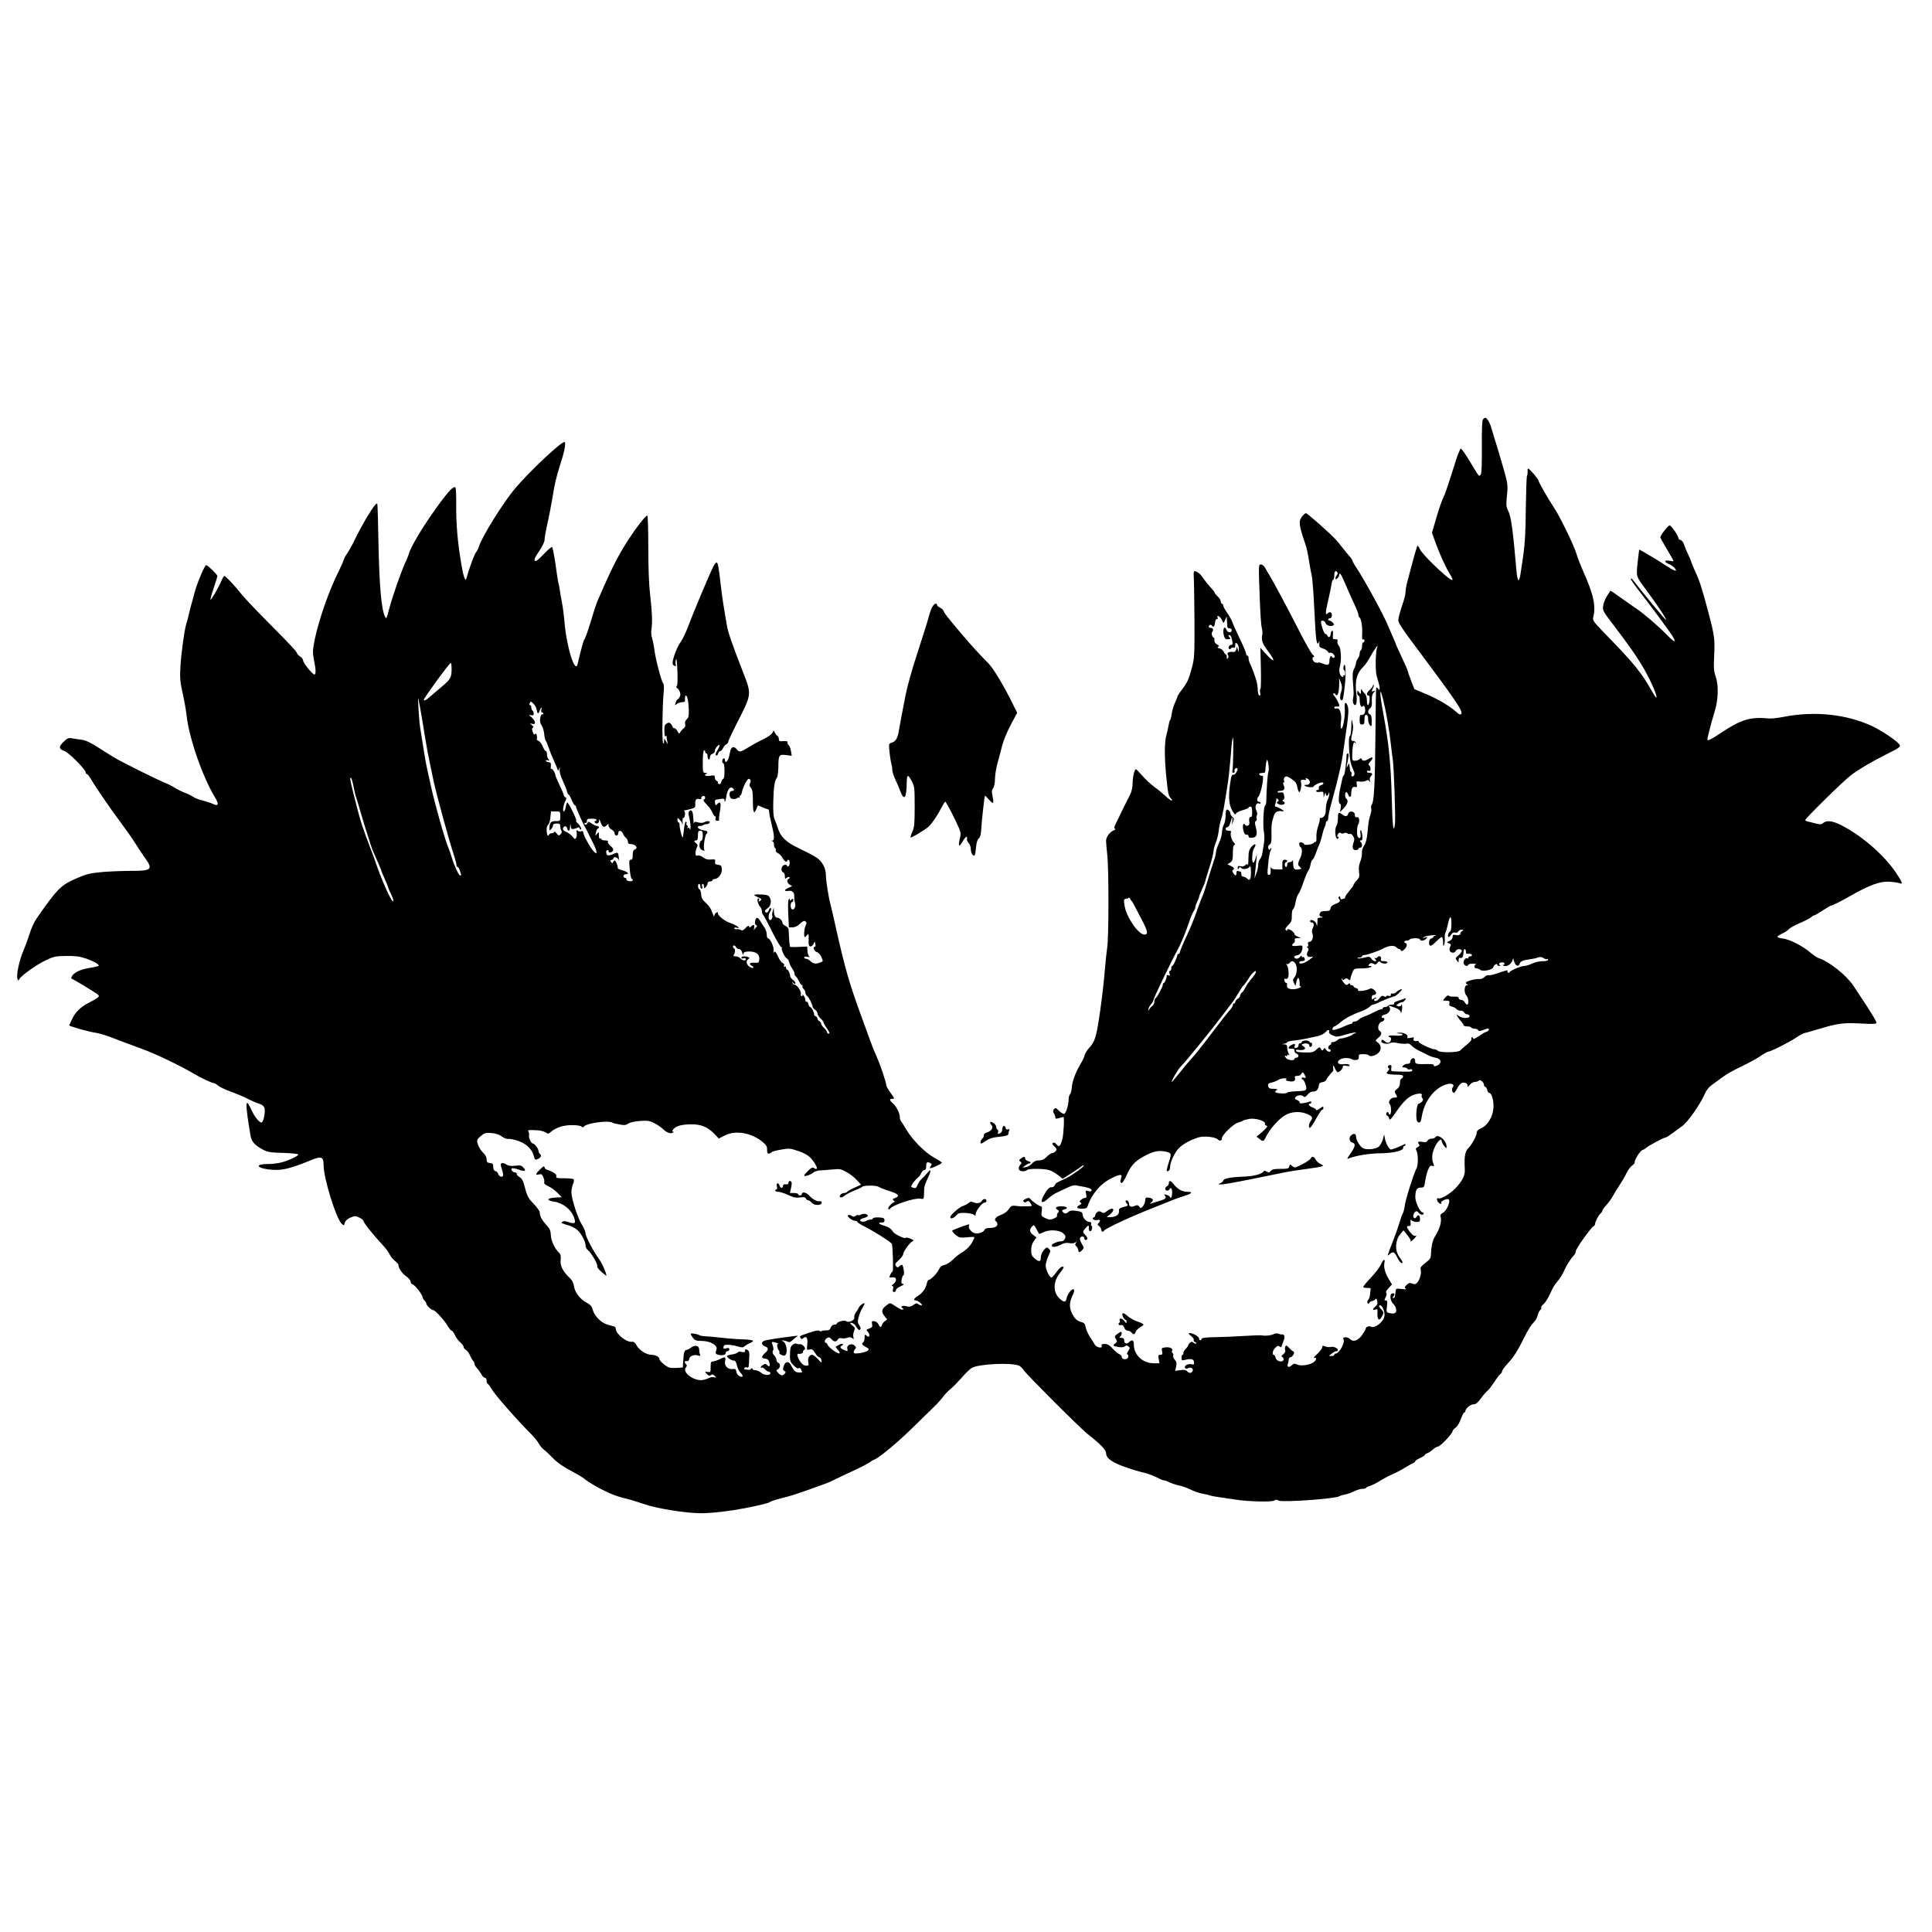 <?xml version="1.0" standalone="no"?>
<!DOCTYPE svg PUBLIC "-//W3C//DTD SVG 20010904//EN"
 "http://www.w3.org/TR/2001/REC-SVG-20010904/DTD/svg10.dtd">
<svg version="1.0" xmlns="http://www.w3.org/2000/svg"
 width="1600pt" height="1600pt" viewBox="0 0 1600 1600"
 preserveAspectRatio="xMidYMid meet">
<g transform="translate(0,1600) scale(0.1,-0.1)"
fill="#000000" stroke="none">
<path d="M12281 12527 c-7 -10 -10 -83 -9 -231 1 -152 -2 -220 -10 -228 -15
-15 -9 -22 -87 107 -36 61 -71 110 -77 110 -5 0 -23 -43 -40 -95 -70 -223 -92
-287 -109 -320 -10 -19 -34 -90 -54 -158 l-36 -124 29 -81 c37 -101 84 -204
117 -257 57 -91 13 -66 -136 77 -53 51 -102 107 -109 123 -7 17 -16 30 -20 30
-6 0 -29 -84 -91 -321 -5 -20 -9 -49 -9 -65 0 -16 -13 -67 -30 -114 -16 -47
-29 -98 -30 -115 0 -23 32 -72 143 -220 333 -445 397 -539 378 -558 -8 -8 -19
-3 -38 15 -54 49 -151 107 -250 149 l-100 42 -26 68 c-15 38 -27 73 -27 78 0
5 -22 57 -50 115 -27 58 -50 108 -50 112 0 3 -12 31 -26 62 -14 31 -33 75 -42
97 -31 77 -187 364 -258 472 -19 28 -34 56 -34 61 0 5 -10 20 -22 33 -13 14
-38 45 -57 69 -19 25 -46 58 -60 73 -48 52 -234 217 -246 217 -6 0 -21 -14
-34 -30 -28 -38 -24 -70 29 -225 10 -27 23 -88 30 -135 7 -47 17 -101 22 -120
5 -19 14 -118 19 -220 5 -102 12 -222 15 -267 6 -79 16 -104 28 -65 3 9 4 2 2
-15 -2 -29 1 -34 31 -44 19 -6 37 -18 40 -26 3 -8 11 -12 18 -9 19 7 50 -30
34 -40 -7 -4 -15 -2 -17 4 -7 21 -22 2 -22 -28 0 -38 -12 -44 -54 -26 -19 8
-37 12 -39 9 -3 -3 -15 -2 -26 2 -22 7 -30 45 -10 45 6 0 2 8 -9 18 -12 9 -61
96 -110 192 -94 185 -225 429 -250 468 -9 13 -23 38 -32 55 -10 19 -25 32 -36
32 -22 0 -22 12 -11 -290 4 -110 11 -215 16 -233 6 -19 8 -47 4 -63 -8 -43 2
-71 53 -138 26 -34 43 -65 39 -69 -4 -4 -30 18 -57 48 l-50 55 4 -168 c2 -92
1 -170 -4 -173 -4 -3 -5 -16 -2 -30 4 -14 2 -24 -5 -24 -6 0 -12 12 -13 28 -3
46 -4 56 -11 87 -9 35 -44 132 -58 157 -5 10 -9 27 -9 38 0 11 -4 20 -10 20
-5 0 -10 7 -10 16 0 9 -24 66 -54 127 -29 62 -57 123 -61 137 -4 13 -23 47
-41 73 -19 27 -34 55 -34 63 0 8 -4 14 -10 14 -5 0 -10 8 -10 18 0 10 -11 29
-25 42 -14 13 -25 27 -25 31 0 4 -16 25 -36 46 -19 21 -46 55 -60 75 -22 35
-51 58 -72 58 -5 0 -8 -19 -6 -42 2 -24 5 -185 6 -358 1 -297 0 -320 -21 -399
-25 -96 -38 -124 -87 -188 -19 -24 -34 -49 -34 -54 0 -6 -9 -28 -20 -50 -10
-23 -22 -62 -26 -87 -3 -26 -10 -51 -14 -57 -4 -5 -10 -26 -13 -45 -3 -19 -11
-55 -18 -80 -16 -58 -16 -184 -1 -335 15 -150 18 -163 38 -186 31 -34 -4 -20
-44 19 -22 20 -64 55 -93 76 -30 22 -74 63 -99 92 -25 29 -48 53 -52 53 -12 2
-28 -62 -28 -115 0 -31 -8 -67 -19 -91 -11 -21 -32 -63 -47 -93 -15 -30 -34
-68 -41 -85 -8 -16 -23 -47 -33 -67 -13 -26 -15 -38 -7 -41 7 -3 4 -8 -8 -13
-35 -14 -65 -55 -65 -88 0 -17 5 -69 10 -116 13 -112 13 -687 -1 -770 -5 -36
-14 -117 -19 -180 -10 -118 -21 -213 -38 -335 -32 -225 -43 -261 -96 -318 -14
-15 -29 -40 -33 -55 -3 -15 -16 -43 -28 -62 -43 -71 -74 -149 -78 -200 -2 -28
-9 -56 -16 -63 -6 -6 -11 -24 -11 -40 0 -45 -21 -115 -36 -121 -7 -3 -27 8
-43 24 -26 26 -30 28 -42 14 -10 -12 -10 -20 -1 -35 7 -10 12 -25 12 -33 0
-12 7 -13 32 -5 18 5 34 9 35 9 9 0 1 -149 -9 -184 -17 -61 -27 -70 -47 -44
-11 13 -23 18 -30 14 -9 -6 -7 -13 8 -27 12 -11 21 -23 21 -27 0 -13 -23 -32
-38 -32 -7 0 -27 -13 -44 -30 -21 -22 -39 -30 -64 -30 -25 0 -41 -7 -58 -26
-12 -15 -35 -28 -51 -30 l-28 -3 24 17 c13 9 27 17 31 17 20 0 15 14 -7 19
-14 4 -25 13 -25 21 0 19 -11 19 -36 0 -16 -12 -17 -16 -4 -24 12 -9 12 -12
-1 -28 -23 -27 -13 -53 21 -53 16 0 32 5 35 10 8 14 144 13 186 -1 19 -6 51
-25 72 -41 l38 -30 67 43 c37 24 75 49 85 57 9 9 19 13 22 10 8 -7 -105 -88
-155 -110 -73 -33 -75 -34 -85 -54 -5 -11 -17 -18 -26 -16 -18 3 -39 -19 -68
-73 -30 -57 -11 -67 39 -21 23 21 60 45 84 55 23 10 61 28 84 39 23 11 50 18
59 16 10 -2 44 -8 76 -14 38 -8 57 -16 57 -26 0 -11 -7 -13 -26 -8 -25 6 -26
5 -19 -25 5 -23 3 -31 -7 -31 -8 0 -23 -7 -34 -15 -15 -12 -16 -16 -5 -24 11
-7 10 -11 -8 -20 -33 -18 -25 -31 19 -31 30 0 42 5 46 18 32 99 106 188 196
233 67 34 93 37 85 12 -2 -10 -6 -24 -8 -32 -2 -7 1 -16 8 -18 7 -3 25 23 43
64 36 80 67 114 135 152 71 41 120 54 168 47 71 -11 72 -15 47 -90 -12 -37
-20 -70 -17 -73 11 -10 27 8 27 30 0 34 23 91 55 137 29 42 95 83 178 110 47
15 140 5 162 -16 16 -17 35 -11 35 11 0 25 90 113 128 126 20 6 42 15 47 19 6
4 30 10 54 14 51 8 135 -19 127 -40 -3 -7 2 -14 11 -16 12 -2 10 -8 -9 -28
-14 -14 -35 -34 -48 -44 l-24 -19 23 -18 c31 -25 36 -24 54 14 31 64 100 143
156 179 52 32 125 38 184 13 46 -19 52 -30 33 -57 -18 -25 -21 -58 -7 -58 5 0
28 34 50 75 23 41 46 75 51 75 6 0 10 7 10 16 0 13 -5 12 -30 -6 -16 -12 -30
-17 -30 -12 0 6 -13 15 -30 21 -28 9 -42 31 -20 31 6 0 10 5 10 11 0 6 -6 9
-14 6 -33 -13 -89 -19 -83 -10 4 6 -5 15 -19 22 -22 9 -24 14 -14 26 14 17 51
20 67 4 7 -7 16 -3 31 15 12 16 30 26 45 26 29 0 44 15 49 50 2 19 10 26 30
28 15 2 29 11 32 20 3 9 18 30 33 47 16 16 27 31 26 32 -2 2 -3 13 -3 26 1 18
3 17 15 -10 8 -18 18 -33 22 -33 16 1 43 28 43 43 0 13 7 15 32 10 24 -5 29
-3 23 7 -5 8 -21 10 -47 7 -46 -6 -63 15 -32 38 20 16 81 17 101 2 7 -5 22 -7
35 -5 17 2 22 9 21 26 -2 19 2 22 37 22 21 0 41 -4 45 -9 9 -16 54 -5 80 19
28 27 25 66 -8 89 -19 13 -18 14 7 36 30 26 33 43 10 59 -20 15 -9 67 17 73
23 6 34 33 13 33 -23 0 -11 24 14 28 31 5 55 41 39 60 -10 13 -8 14 13 8 57
-17 80 -32 81 -51 1 -11 5 -4 8 15 7 33 2 67 -6 43 -2 -6 -13 -9 -24 -6 -18 5
-19 6 -2 19 10 7 25 14 33 14 8 0 20 8 27 19 11 17 10 17 -25 4 -20 -7 -45
-16 -54 -19 -10 -4 -15 -10 -12 -15 3 -5 -6 -9 -20 -9 -14 0 -28 -4 -31 -10
-3 -5 -15 -10 -26 -10 -10 0 -19 -5 -19 -12 0 -6 -3 -9 -6 -6 -3 4 -29 -6 -59
-22 -29 -15 -68 -33 -88 -39 -19 -7 -41 -19 -47 -27 -7 -7 -21 -14 -31 -14
-11 0 -19 -4 -19 -10 0 -5 -6 -10 -13 -10 -7 0 -32 -9 -55 -20 -23 -11 -56
-23 -72 -27 -25 -5 -29 -3 -24 11 3 9 11 16 16 16 5 0 27 15 48 33 42 35 98
65 174 92 27 10 57 26 67 36 11 11 24 19 29 19 6 0 18 4 28 9 31 17 143 61
153 61 9 0 59 48 59 56 0 8 -36 -10 -47 -23 -6 -8 -19 -13 -30 -11 -11 2 -17
-2 -15 -11 2 -9 -4 -12 -18 -8 -11 3 -20 1 -20 -4 0 -6 -7 -6 -18 0 -14 8 -22
4 -37 -15 -18 -24 -45 -33 -45 -14 0 6 5 10 12 10 6 0 8 3 5 6 -4 4 -13 1 -22
-6 -13 -10 -15 -9 -15 9 0 12 6 21 14 21 26 0 30 23 7 41 -18 15 -27 16 -43 8
-29 -15 -101 -22 -92 -8 3 6 -3 13 -15 16 -12 3 -21 9 -21 14 0 5 -7 9 -15 9
-8 0 -15 5 -15 11 0 8 -5 8 -15 -1 -13 -11 -19 -9 -35 10 -11 13 -20 28 -19
34 0 6 3 5 6 -2 4 -10 8 -10 19 -1 11 9 18 9 29 -1 8 -7 16 -9 17 -4 3 21 6
31 19 62 13 31 15 32 74 32 33 0 67 5 75 10 13 8 12 10 -4 10 -15 0 -16 3 -6
15 9 11 17 12 33 4 16 -9 23 -8 34 7 10 14 16 15 25 6 15 -15 58 -16 58 -2 0
6 -13 10 -29 10 -24 0 -28 3 -24 20 6 21 -20 29 -32 10 -4 -6 -12 -7 -18 -3
-7 4 -6 0 2 -10 12 -15 11 -17 -2 -17 -9 0 -22 9 -30 20 -13 19 -18 20 -61 9
-26 -6 -50 -9 -53 -5 -4 3 3 6 15 6 12 0 22 5 22 10 0 6 6 10 14 10 22 0 118
32 153 51 49 28 97 33 116 15 8 -9 20 -16 25 -16 6 0 12 -5 14 -12 6 -16 48
22 48 44 0 10 -4 18 -10 18 -5 0 -10 5 -10 10 0 6 9 10 19 10 11 0 23 5 26 10
8 13 85 13 85 0 0 -16 36 -12 51 6 12 15 11 16 -11 10 -21 -6 -22 -5 -8 4 10
6 42 13 70 15 29 2 43 2 31 -1 -13 -3 -23 -9 -23 -14 0 -5 -8 -10 -17 -12 -19
-3 -25 -48 -9 -60 6 -3 27 11 48 33 21 21 42 39 48 39 5 0 10 -19 11 -42 0
-33 2 -38 9 -22 4 11 7 36 5 55 -1 19 1 39 5 44 4 6 13 36 20 67 16 79 30 83
30 8 0 -40 -4 -62 -13 -66 -13 -5 -21 -44 -9 -44 4 0 13 9 20 21 9 14 20 19
33 16 12 -3 22 0 26 9 3 8 15 14 26 14 20 0 20 0 1 -15 -10 -8 -14 -15 -9 -15
6 0 3 -5 -5 -10 -8 -5 -25 -7 -37 -3 -19 4 -23 1 -23 -16 0 -13 -10 -26 -26
-33 -25 -12 -25 -12 -4 -20 17 -6 19 -11 10 -27 -5 -11 -7 -27 -4 -35 8 -20
43 -21 50 -1 7 17 40 20 50 4 3 -6 -8 -23 -25 -38 -29 -25 -30 -28 -16 -46 14
-20 14 -19 15 4 0 16 4 21 14 18 16 -6 26 13 26 49 0 13 5 24 10 24 6 0 10 -9
10 -20 0 -11 3 -19 8 -19 4 1 15 1 25 0 21 -1 23 -21 2 -21 -8 0 -15 -5 -15
-12 0 -6 -3 -8 -7 -5 -10 11 -33 -13 -33 -35 0 -21 32 -38 38 -20 2 7 20 12
40 11 21 0 31 -3 25 -6 -20 -7 -15 -33 5 -33 10 0 23 -5 29 -11 18 -18 104 -2
110 21 5 20 33 36 33 20 0 -6 8 -10 18 -9 10 0 12 3 4 6 -17 7 -5 23 19 23 21
0 27 -20 7 -21 -7 0 -4 -4 7 -8 24 -9 60 14 70 44 l7 20 5 -20 c11 -43 38 -58
48 -26 6 20 29 30 87 37 20 2 48 8 63 14 19 7 32 6 49 -5 12 -8 26 -12 29 -8
4 3 7 1 7 -5 0 -8 -17 -12 -45 -12 -26 0 -65 -9 -87 -20 -23 -11 -53 -20 -66
-20 -28 0 -122 -41 -122 -53 0 -5 -5 -5 -10 -2 -6 4 -8 10 -5 15 6 9 -18 3
-98 -25 -27 -9 -55 -14 -62 -11 -7 2 -21 -4 -31 -15 -11 -12 -29 -19 -48 -17
-35 2 -106 -19 -106 -32 0 -5 6 -11 13 -13 7 -3 5 -6 -5 -6 -23 -1 -25 -66 -3
-87 17 -17 21 -74 5 -74 -5 0 -14 9 -20 20 -6 11 -20 20 -30 20 -11 0 -20 6
-20 14 0 10 -11 13 -37 12 -21 -1 -41 2 -45 8 -4 6 -15 1 -27 -13 -25 -29 -25
-28 -3 -28 35 0 40 -3 35 -23 -4 -14 1 -21 21 -26 14 -3 30 -12 37 -20 6 -8
22 -14 36 -14 13 0 26 -7 29 -15 4 -8 15 -15 25 -15 10 0 19 -7 19 -15 0 -21
-59 -20 -89 1 -22 16 -22 16 -9 -7 7 -12 21 -31 31 -41 9 -10 17 -22 17 -28 0
-5 13 -10 29 -10 17 0 33 -4 36 -10 3 -5 17 -10 30 -10 13 0 25 -5 27 -12 3
-9 15 -8 46 4 33 13 42 14 42 3 0 -7 -8 -15 -17 -19 -18 -5 -29 -12 -85 -49
-16 -10 -28 -14 -28 -8 0 6 -4 11 -10 11 -5 0 -7 -6 -4 -14 3 -8 -12 -27 -38
-47 -24 -19 -48 -40 -54 -48 -14 -18 -168 -21 -186 -3 -7 7 -20 12 -29 12 -24
0 -129 50 -129 61 0 5 -3 8 -7 8 -28 -4 -42 2 -36 17 5 14 1 15 -25 9 -27 -5
-31 -4 -26 9 7 19 -38 39 -75 33 -22 -3 -20 -4 7 -6 20 0 31 -5 27 -11 -4 -7
-29 -9 -61 -6 -30 2 -54 0 -54 -5 0 -5 5 -9 10 -9 17 0 11 -37 -6 -44 -9 -4
-24 0 -34 9 -21 19 -30 19 -30 1 0 -17 49 -27 73 -14 12 6 35 6 66 -1 26 -5
57 -7 69 -4 16 4 29 -2 45 -19 12 -13 40 -31 62 -41 22 -10 53 -25 70 -35 16
-9 45 -18 65 -22 40 -6 53 -36 24 -57 -21 -15 -48 -18 -39 -4 3 6 -16 9 -47 9
-94 -2 -108 0 -108 20 0 10 -3 21 -6 25 -11 11 -34 -5 -34 -24 0 -13 -7 -19
-24 -19 -13 0 -29 -7 -36 -15 -10 -13 -9 -15 8 -15 12 0 24 -5 27 -11 4 -6 13
-8 21 -5 7 3 16 1 19 -3 3 -5 -1 -11 -8 -14 -10 -4 -123 -2 -161 2 -4 1 -6 12
-4 26 4 16 1 25 -8 25 -18 0 -27 -17 -14 -25 8 -5 6 -13 -5 -25 -15 -16 -15
-18 0 -24 9 -3 41 -6 71 -6 39 0 54 -4 54 -14 0 -8 -6 -16 -14 -19 -7 -3 -13
-19 -12 -35 0 -21 -7 -37 -24 -50 -22 -18 -23 -23 -12 -41 17 -28 16 -31 -13
-31 -29 0 -53 -36 -36 -53 14 -14 15 -87 1 -87 -5 0 -10 5 -10 10 0 6 -4 10
-10 10 -5 0 -10 -7 -10 -15 0 -8 4 -15 9 -15 5 0 11 -10 15 -22 5 -20 12 -12
59 55 60 88 107 131 157 144 38 11 63 7 54 -8 -3 -6 -1 -16 5 -23 9 -11 8 -18
-4 -30 -9 -9 -20 -16 -25 -16 -21 0 -30 -138 -9 -151 19 -12 26 -4 33 41 21
135 111 248 216 273 34 8 58 -6 42 -26 -13 -15 -7 -47 9 -47 5 0 17 17 28 39
11 21 29 41 39 43 28 8 52 -9 45 -30 -3 -9 4 -5 16 11 12 15 32 27 45 27 12 0
27 5 33 11 12 12 43 -14 43 -37 0 -8 4 -14 10 -14 5 0 12 -11 16 -25 3 -14 10
-25 15 -25 22 0 41 -64 37 -124 -4 -75 -49 -148 -104 -171 -22 -9 -34 -21 -34
-34 0 -24 -38 -96 -66 -125 -32 -32 -39 -69 -33 -186 2 -46 -22 -93 -80 -153
-45 -47 -124 -92 -142 -81 -13 8 -11 -20 3 -34 15 -15 32 -16 23 -2 -6 9 33
30 55 30 32 0 -5 -98 -44 -116 -12 -6 -19 -16 -17 -24 14 -44 -4 -105 -48
-175 -18 -28 -28 -78 -31 -150 0 -23 -11 -38 -46 -64 -33 -25 -43 -39 -39 -52
9 -27 -4 -81 -25 -107 -15 -18 -23 -21 -44 -12 -22 8 -30 6 -47 -11 -17 -17
-19 -23 -8 -31 9 -6 -2 -7 -33 -3 -42 5 -48 4 -49 -12 -1 -10 -2 -22 -4 -28
-1 -5 -3 -16 -3 -22 -1 -7 -7 -13 -13 -13 -8 0 -7 5 1 15 15 18 7 30 -14 22
-20 -8 -11 -66 14 -87 10 -8 20 -27 22 -42 6 -32 -14 -43 -56 -32 -25 6 -26 9
-20 55 5 41 4 49 -9 49 -14 0 -14 3 -2 27 9 16 11 31 5 37 -5 5 3 21 20 39
l28 30 -22 36 c-33 52 -49 106 -41 142 9 41 -11 30 -31 -17 -8 -19 -43 -65
-79 -103 -36 -37 -65 -73 -65 -79 0 -5 15 -9 33 -8 24 1 31 -3 28 -14 -2 -8
-4 -27 -5 -41 -1 -14 -7 -33 -14 -42 -8 -9 -11 -21 -7 -28 6 -8 10 -8 15 2 5
7 16 14 26 15 9 2 21 8 25 15 5 9 10 4 14 -14 6 -21 2 -32 -14 -46 -26 -23
-27 -34 -1 -26 15 5 20 2 18 -12 -6 -74 14 -93 40 -39 13 25 12 30 -7 50 -23
24 -26 36 -11 36 19 0 42 -60 35 -92 -11 -50 -83 -103 -114 -84 -13 8 -41 -4
-41 -18 0 -7 -14 -30 -30 -53 -36 -48 -73 -60 -102 -31 -19 19 -65 17 -52 -3
16 -26 -35 -119 -65 -119 -6 0 -11 -4 -11 -10 0 -5 -10 -10 -22 -10 l-23 1 24
19 c13 11 29 20 37 20 8 0 14 4 14 10 0 15 -39 32 -59 25 -10 -3 -30 -1 -45 4
-22 9 -26 8 -26 -7 0 -9 -19 -34 -42 -56 -24 -21 -35 -36 -25 -32 26 8 21 -19
-8 -38 -34 -22 -107 -31 -134 -16 -19 9 -26 9 -40 -4 -26 -24 -45 -20 -36 7 4
12 7 30 8 40 1 9 7 17 14 17 18 0 40 43 24 48 -7 2 -23 16 -36 30 -21 23 -25
24 -31 9 -3 -9 -4 -24 0 -32 3 -8 -4 -21 -17 -31 -15 -11 -18 -18 -9 -21 6 -3
12 -11 12 -18 0 -33 -58 -23 -66 11 -3 13 -10 24 -15 24 -17 0 -9 39 13 59 16
16 25 18 35 10 10 -9 14 -7 19 7 3 11 10 31 16 46 11 29 4 50 -15 47 -7 -1
-20 1 -30 6 -11 4 -28 3 -40 -4 -22 -11 -68 -16 -97 -10 -8 2 -76 0 -150 -5
-74 -5 -182 -9 -239 -10 -74 -1 -106 -5 -109 -13 -5 -18 -22 -16 -22 2 0 16
-50 45 -77 45 -14 -1 -12 -5 11 -24 16 -13 26 -28 22 -34 -3 -5 1 -13 10 -16
9 -4 14 -9 11 -13 -4 -3 -13 0 -22 7 -12 10 -18 10 -30 0 -8 -7 -15 -16 -15
-21 0 -5 -9 -18 -20 -29 -11 -11 -20 -27 -20 -35 0 -8 -3 -15 -7 -15 -5 0 -8
-11 -8 -25 0 -21 3 -23 25 -18 52 14 75 9 78 -16 3 -21 0 -23 -22 -19 -30 6
-62 -13 -52 -31 5 -7 13 -8 25 -2 22 12 46 -2 38 -23 -8 -20 -31 -21 -47 -1
-9 10 -24 13 -55 8 l-43 -6 8 36 c6 29 4 40 -11 56 -10 11 -16 26 -13 34 3 8
0 18 -5 22 -6 3 -9 11 -5 16 12 19 -15 35 -52 31 -34 -4 -36 -6 -30 -33 5 -24
2 -29 -15 -29 -17 0 -19 -4 -13 -35 l6 -35 -47 0 c-92 0 -165 69 -165 155 0
38 -13 44 -41 19 -21 -19 -39 -11 -39 17 0 13 -7 19 -22 19 -17 0 -19 3 -10
12 13 13 16 38 5 38 -5 0 -19 -9 -32 -19 -21 -16 -22 -20 -10 -40 12 -19 12
-24 -3 -35 -26 -19 -23 -23 22 -31 27 -5 46 -3 55 5 12 10 18 10 30 0 14 -11
14 -16 -1 -38 -11 -16 -13 -27 -7 -29 6 -2 9 -12 6 -22 -6 -24 -53 -23 -53 1
0 9 -9 19 -19 23 -11 3 -36 24 -55 45 -27 30 -44 40 -67 40 -24 0 -30 -4 -25
-16 9 -24 -44 -14 -58 11 -5 11 -24 40 -40 64 -16 25 -32 60 -35 80 -5 27 -12
36 -34 42 -38 10 -55 26 -78 70 -25 49 -24 92 2 147 14 29 18 47 12 53 -13 13
-52 -35 -60 -73 -6 -32 -19 -35 -49 -10 -64 51 -67 140 -8 217 38 51 40 55 20
55 -8 0 -29 -20 -47 -45 -18 -25 -36 -45 -41 -45 -16 0 -48 65 -48 98 0 18 10
53 21 78 21 43 21 46 5 62 -16 16 -19 15 -42 -11 -13 -16 -24 -41 -24 -57 0
-40 -13 -44 -49 -14 -26 22 -31 33 -31 71 0 30 7 55 22 75 l21 31 -26 19 c-31
23 -34 44 -11 70 16 17 18 16 37 -20 10 -20 21 -38 22 -40 2 -2 17 4 34 12 47
25 134 21 165 -7 20 -17 23 -27 16 -44 -6 -15 -18 -23 -33 -23 -27 0 -77 -21
-77 -33 0 -18 31 -17 70 3 31 16 52 20 77 15 22 -4 40 -2 51 7 15 11 15 11 4
-3 -10 -14 -10 -20 3 -32 8 -9 15 -23 15 -31 0 -21 13 -20 33 2 15 16 15 20
-4 51 -11 18 -18 40 -15 47 7 19 36 18 36 -1 0 -17 16 -20 25 -5 3 5 -3 18
-15 30 -25 25 -25 31 -1 58 23 28 31 28 28 1 -3 -30 19 -35 26 -7 4 13 2 24
-3 26 -5 2 -6 10 -3 18 3 9 -2 14 -14 14 -25 0 -56 33 -58 63 -1 18 -9 23 -51
29 -36 5 -53 3 -65 -8 -20 -18 -33 -18 -48 0 -9 11 -6 15 14 20 37 9 21 26
-25 26 -43 0 -59 -14 -33 -28 14 -8 15 -13 4 -26 -7 -8 -10 -19 -7 -24 6 -10
-36 -32 -60 -32 -8 0 -28 7 -44 15 -26 13 -28 18 -23 55 4 27 2 40 -6 40 -14
0 -71 39 -87 60 -10 12 -16 12 -39 2 -21 -10 -25 -16 -17 -24 8 -8 15 -8 25 1
12 9 18 6 31 -13 16 -25 16 -25 -22 -26 -57 -1 -64 -1 -102 4 -30 3 -38 -1
-55 -27 -13 -20 -37 -38 -65 -48 -44 -16 -62 -40 -41 -54 6 -3 11 -14 11 -24
0 -20 -26 -31 -73 -31 -15 0 -30 -6 -33 -14 -9 -23 -57 -38 -87 -27 -28 11
-52 45 -42 61 3 6 3 10 -1 10 -12 0 -128 -43 -137 -50 -5 -4 7 -20 25 -35 30
-25 37 -27 95 -22 35 4 63 4 63 1 0 -3 -7 -19 -16 -37 -20 -37 -51 -68 -95
-94 -17 -10 -48 -35 -69 -56 -21 -20 -52 -40 -69 -43 -23 -5 -36 -16 -47 -40
-16 -33 -67 -84 -84 -84 -5 0 -12 -14 -15 -32 -9 -41 -38 -79 -76 -102 -31
-19 -38 -36 -14 -36 9 0 25 -9 37 -20 16 -15 18 -20 7 -20 -8 0 -20 5 -26 11
-9 9 -19 6 -40 -9 -20 -14 -34 -17 -51 -11 -27 10 -61 1 -41 -12 8 -4 11 -10
8 -14 -6 -6 -36 8 -81 39 -26 17 -28 17 -52 -1 -42 -31 -49 -50 -29 -81 10
-15 22 -30 27 -33 5 -4 -1 -12 -12 -18 -11 -6 -24 -20 -27 -31 -8 -26 -18 -25
-30 3 -6 12 -21 24 -34 25 -21 3 -23 1 -19 -23 5 -23 1 -28 -23 -37 -25 -9
-27 -12 -14 -25 16 -15 20 -43 7 -43 -4 0 -13 5 -20 12 -9 9 -12 5 -12 -19 0
-18 -4 -35 -10 -38 -18 -11 -11 -24 20 -40 26 -14 29 -18 17 -30 -8 -8 -38
-17 -66 -21 -41 -5 -51 -4 -51 8 0 8 5 19 12 26 10 9 8 16 -5 29 -23 23 -68 4
-60 -26 6 -24 3 -25 -32 -9 -26 12 -32 23 -15 33 24 15 7 22 -20 9 -16 -9 -30
-17 -30 -18 0 -2 9 -14 21 -27 11 -13 16 -25 10 -27 -15 -5 -90 50 -97 71 -3
9 -10 17 -15 17 -16 0 -9 29 10 39 14 8 23 6 36 -9 22 -24 41 -25 53 -4 6 11
17 15 32 11 12 -3 33 -1 47 4 18 7 30 6 41 -3 13 -11 15 -10 9 11 -3 12 0 34
6 48 10 22 8 28 -11 43 -27 22 -28 30 -4 23 10 -2 27 -18 36 -35 13 -20 21
-27 29 -19 7 7 5 18 -7 36 -14 21 -15 32 -5 68 6 23 19 56 30 73 10 17 19 34
19 38 0 13 -41 -15 -47 -32 -4 -9 -15 -28 -25 -41 -10 -13 -16 -32 -13 -41 7
-23 -48 -48 -68 -31 -14 11 -77 -6 -77 -21 0 -4 -9 -8 -20 -8 -12 0 -24 -10
-30 -24 -7 -19 -16 -24 -38 -24 -16 1 -34 -2 -40 -6 -6 -3 -13 -2 -17 3 -3 6
-30 2 -68 -11 -101 -34 -97 -32 -88 -47 8 -13 12 -13 26 -1 24 20 37 -4 30
-59 -5 -42 -4 -43 19 -37 20 5 28 0 46 -29 12 -19 27 -35 35 -35 7 0 15 -12
18 -26 4 -25 3 -24 -29 10 -19 20 -40 36 -48 36 -24 0 -39 -28 -32 -60 5 -27
3 -30 -19 -30 -15 0 -32 11 -46 32 -22 30 -33 68 -20 66 24 -2 41 4 41 16 0 8
5 16 11 18 20 7 -13 49 -36 46 -11 -1 -25 1 -31 5 -6 3 -20 -1 -31 -11 -16
-13 -20 -30 -21 -77 -1 -54 2 -63 30 -92 20 -21 35 -29 42 -24 7 6 15 1 22
-14 10 -21 9 -23 -20 -21 -30 1 -38 8 -67 63 -18 33 -45 29 -58 -9 -9 -27 -9
-33 4 -41 13 -7 14 -12 4 -23 -16 -20 -33 -18 -55 7 -17 19 -18 21 -1 30 21
12 22 45 2 53 -8 3 -15 14 -15 24 0 10 -8 27 -19 38 -13 14 -16 26 -10 37 6 9
5 26 -1 43 -13 33 -11 35 26 25 16 -5 24 -10 17 -10 -12 -1 -7 -38 8 -57 5 -6
6 -13 3 -17 -8 -8 34 -29 45 -23 30 19 15 110 -19 120 -11 3 -10 4 3 5 10 0
27 -4 37 -9 15 -8 24 -6 38 7 10 10 27 24 38 31 17 11 14 12 -21 7 -128 -16
-232 -32 -247 -39 -26 -12 -22 -35 7 -46 32 -12 32 -27 0 -56 -32 -30 -32 -42
2 -46 19 -2 29 -10 34 -30 9 -33 1 -42 -18 -23 -11 12 -18 12 -33 2 -11 -6
-20 -15 -20 -20 0 -4 4 -6 9 -3 4 3 16 -3 26 -14 10 -11 24 -20 32 -20 7 0 13
-6 13 -12 0 -21 -53 -18 -76 3 -11 10 -32 20 -46 21 -15 1 -26 5 -25 9 1 4 -2
7 -8 7 -5 0 -9 -3 -8 -7 1 -4 -8 -6 -20 -5 -12 1 -26 3 -30 3 -5 1 -5 6 -2 12
4 6 13 8 21 5 15 -6 15 -4 19 87 2 38 -1 49 -16 58 -15 8 -19 6 -19 -7 0 -13
-6 -15 -27 -10 -15 4 -29 3 -33 -4 -4 -6 -26 -14 -49 -17 -22 -3 -41 -9 -41
-14 0 -13 46 -40 60 -37 8 2 17 -13 22 -37 5 -21 17 -49 28 -60 29 -30 26 -46
-5 -32 -14 7 -25 22 -27 37 -3 21 -8 25 -31 22 -41 -4 -71 28 -62 67 8 36 1
38 -46 14 -19 -9 -43 -17 -54 -18 -17 0 -20 -7 -20 -46 1 -43 -1 -45 -25 -41
-25 5 -25 5 -6 -17 15 -16 22 -18 33 -9 11 9 18 7 31 -6 16 -17 16 -18 -4 -12
-12 4 -34 0 -50 -9 -16 -8 -42 -15 -59 -15 -74 1 -155 69 -125 105 10 12 10
19 2 27 -17 17 -15 29 6 26 11 -2 18 4 20 19 4 24 41 38 74 27 17 -5 20 -3 15
11 -4 9 -7 27 -7 40 0 32 -36 40 -68 14 -14 -10 -31 -19 -38 -19 -16 0 -23
-25 -26 -95 l-3 -50 -44 -3 c-25 -2 -54 -1 -67 2 -27 7 -84 56 -84 73 0 17
-33 33 -65 33 -41 0 -101 38 -122 77 -14 26 -24 33 -43 31 -43 -4 -129 65
-130 105 0 10 -6 19 -12 21 -7 2 -31 9 -54 15 -53 14 -110 70 -124 121 -8 31
-19 44 -49 60 -54 27 -99 85 -107 136 -4 29 -16 51 -36 71 -56 52 -81 101 -75
149 3 34 0 47 -14 60 -34 31 -66 99 -67 146 -2 37 -9 53 -38 84 -37 41 -54 72
-54 104 0 10 -22 41 -49 69 -48 49 -56 65 -81 162 -8 31 -20 51 -36 60 -13 7
-24 18 -24 26 0 7 -6 13 -14 13 -19 0 -40 26 -27 34 5 4 31 -1 56 -10 54 -18
66 -13 39 17 -16 18 -26 20 -67 15 -35 -4 -55 -1 -73 10 -13 9 -30 14 -38 11
-12 -5 -12 -12 0 -48 8 -23 13 -48 10 -55 -7 -18 -34 -7 -41 16 -3 10 -13 20
-23 22 -11 2 -16 13 -17 33 0 25 -4 31 -27 33 -23 3 -28 8 -28 31 0 17 -11 38
-30 56 -17 16 -36 46 -42 67 -11 37 -10 40 23 69 30 26 40 29 87 26 35 -3 63
-11 85 -27 17 -13 41 -23 52 -22 32 3 107 -19 140 -42 43 -30 63 -56 75 -98
10 -35 12 -37 35 -26 26 12 33 32 15 43 -5 3 -10 14 -10 23 -1 19 -33 62 -47
62 -14 0 -35 44 -32 66 2 10 0 25 -4 32 -9 14 -4 15 67 12 27 -1 60 -9 73 -17
21 -14 25 -14 41 0 43 38 105 59 173 59 39 1 75 -4 83 -11 10 -8 16 -9 21 -2
18 30 204 55 240 33 5 -4 15 -7 20 -7 6 -1 26 -5 46 -9 28 -6 43 -4 63 9 17
11 54 19 99 22 61 4 79 1 117 -19 25 -13 59 -36 76 -53 29 -28 64 -38 80 -22
4 4 2 7 -4 7 -7 0 -5 8 6 20 22 26 71 39 150 39 78 0 134 -23 186 -77 l39 -41
50 26 c91 46 224 21 316 -57 28 -24 35 -37 34 -64 -1 -35 11 -39 42 -15 6 4
40 13 77 19 61 11 73 10 132 -10 76 -25 108 -48 142 -102 27 -42 25 -60 -4
-42 -13 9 -23 4 -49 -21 -18 -18 -33 -35 -33 -40 0 -12 53 5 73 23 10 9 35 17
55 19 20 1 67 4 105 8 61 6 72 4 117 -21 27 -15 66 -44 85 -66 l36 -39 -55
-25 c-31 -14 -58 -30 -61 -35 -4 -5 -14 -9 -24 -9 -10 0 -24 -6 -30 -14 -20
-24 8 -31 32 -9 12 11 49 30 82 43 33 13 62 27 65 31 9 13 114 14 135 1 11 -7
51 -23 89 -35 77 -24 92 -42 50 -58 -23 -8 -26 -12 -14 -20 12 -8 12 -12 2
-16 -22 -9 -52 -45 -45 -56 3 -5 8 -5 12 1 20 32 206 94 254 85 25 -5 27 -3
29 28 0 19 2 45 2 60 1 14 14 51 30 83 31 64 28 84 -6 40 -13 -15 -33 -37 -45
-47 -12 -11 -27 -32 -33 -48 -13 -30 -18 -33 -44 -23 -14 5 -13 10 6 38 12 17
31 37 41 45 10 7 22 24 27 37 5 13 16 24 25 24 10 0 15 10 15 28 0 36 8 44 32
31 16 -8 17 -13 7 -25 -6 -8 -10 -16 -8 -18 6 -7 99 36 99 45 0 4 -28 23 -62
41 -74 40 -179 144 -230 230 -21 35 -42 68 -47 74 -6 7 -9 20 -9 30 2 30 -28
91 -56 115 -31 27 -33 39 -5 39 19 0 18 4 -15 49 -20 27 -36 55 -36 62 0 24
-50 171 -80 239 -26 58 -41 96 -89 230 -7 19 -26 71 -42 115 -96 263 -132 390
-204 710 -19 88 -40 176 -45 196 -18 65 -40 203 -40 248 0 62 -32 121 -83 152
-23 15 -85 47 -137 72 -108 51 -154 94 -177 165 -8 26 -21 61 -29 78 -9 22
-12 64 -10 150 4 124 11 169 30 193 6 7 11 48 12 90 1 99 5 105 64 98 l47 -6
-7 41 c-4 22 -13 44 -19 48 -7 4 -11 13 -9 21 2 10 -6 13 -34 11 -32 -2 -38 0
-38 17 0 11 -6 24 -13 28 -8 4 -17 17 -21 28 -8 19 -8 19 -19 -3 -6 -13 -37
-35 -76 -54 -36 -17 -88 -45 -116 -63 -72 -45 -82 -47 -102 -22 -27 34 -50 23
-58 -26 -4 -23 -11 -50 -17 -59 -10 -21 -26 -24 -24 -5 2 22 -19 22 -22 0 -2
-13 1 -23 7 -23 7 0 11 -26 11 -65 0 -36 -4 -65 -10 -65 -5 0 -12 -11 -16 -24
-4 -16 -11 -23 -20 -19 -8 3 -12 9 -9 13 3 4 -2 10 -10 14 -8 3 -15 15 -15 27
0 19 -4 20 -40 14 -38 -6 -57 6 -27 18 6 3 2 6 -10 6 -22 1 -23 5 -23 90 0 50
4 93 10 96 6 3 10 -1 10 -9 0 -9 5 -16 10 -16 6 0 10 -11 10 -25 0 -14 5 -25
10 -25 6 0 10 9 10 21 0 12 8 23 20 26 11 3 20 14 20 24 0 11 9 28 20 39 26
26 26 7 0 -36 -14 -22 -17 -35 -10 -39 7 -4 14 2 17 14 3 12 11 21 18 21 6 0
17 11 23 25 7 14 19 28 27 31 8 4 15 12 15 19 0 7 37 86 83 176 112 220 112
220 41 401 -96 248 -124 328 -135 392 -26 151 -41 247 -50 331 -17 150 -24
186 -34 187 -5 1 -18 -14 -27 -33 -31 -60 -174 -401 -208 -494 -18 -49 -47
-110 -65 -135 -30 -42 -65 -136 -65 -173 0 -8 7 -18 16 -21 12 -5 15 -2 10 10
-3 8 -3 28 2 42 4 18 9 -15 12 -93 3 -74 1 -123 -5 -127 -7 -5 -6 -11 1 -15
23 -16 35 -52 24 -72 -5 -11 -14 -21 -19 -23 -4 -1 -12 -14 -16 -28 -7 -23 -6
-24 10 -10 9 8 29 14 43 15 23 0 27 4 25 28 -1 15 2 27 7 27 12 0 23 -54 24
-123 2 -45 -2 -61 -17 -74 -12 -11 -16 -25 -13 -39 4 -15 0 -27 -12 -36 -10
-7 -23 -21 -28 -31 -9 -16 -11 -16 -24 8 -7 14 -19 25 -27 25 -7 0 -13 5 -13
11 0 6 -7 17 -15 25 -12 12 -18 12 -34 2 -17 -10 -20 -22 -19 -65 1 -32 5 -48
10 -41 6 10 8 9 8 -2 0 -8 3 -26 6 -40 l5 -25 -15 25 -15 25 -1 -25 c0 -18 -3
-21 -9 -12 -9 15 -6 308 5 414 4 45 3 72 -5 81 -15 19 -62 198 -71 272 -4 33
-13 78 -19 98 -8 22 -10 54 -6 75 9 55 6 141 -11 287 -10 85 -15 221 -15 393
0 144 -4 262 -8 262 -15 0 -84 -88 -154 -195 -91 -140 -141 -239 -262 -520 -7
-16 -23 -64 -35 -105 -35 -118 -61 -194 -71 -206 -7 -9 -31 -97 -55 -202 -20
-90 -93 142 -109 348 -4 47 -13 117 -20 155 -8 39 -17 90 -20 115 -4 24 -8 47
-10 50 -2 3 -8 44 -15 90 -10 80 -27 179 -36 208 -2 8 -30 -14 -69 -55 -47
-49 -67 -65 -75 -57 -9 9 1 30 34 78 29 43 46 78 46 97 0 16 9 67 19 112 17
73 36 172 61 322 5 28 18 82 29 120 12 39 30 99 41 135 19 62 26 120 15 120
-31 0 -294 -248 -409 -385 -100 -118 -278 -405 -301 -485 -4 -14 -15 -35 -25
-47 -13 -17 -58 -140 -77 -212 -9 -34 -26 14 -44 125 -30 181 -42 324 -41 481
1 78 -2 144 -7 147 -15 10 -50 -25 -118 -116 -128 -170 -255 -378 -268 -438
-2 -8 -17 -44 -33 -80 -32 -70 -101 -268 -127 -365 -25 -92 -25 -93 -35 -75
-32 59 -49 259 -56 630 -3 167 -7 307 -10 309 -14 14 -118 -156 -201 -329 -15
-30 -37 -68 -49 -85 -12 -16 -25 -41 -29 -55 -4 -14 -20 -50 -35 -80 -82 -162
-167 -404 -202 -569 -19 -94 -20 -111 -9 -170 17 -85 19 -123 6 -127 -14 -4
-95 96 -95 117 0 9 -11 24 -25 33 -14 9 -25 21 -25 26 0 12 -66 82 -271 288
-85 86 -173 180 -194 207 -48 62 -127 145 -137 145 -4 0 -15 -17 -23 -37 -24
-57 -86 -165 -92 -160 -2 3 9 46 26 95 17 49 31 95 31 102 0 12 -79 89 -92 90
-13 0 -76 -148 -98 -232 -12 -46 -26 -99 -32 -118 -5 -19 -13 -51 -17 -70 -4
-19 -13 -51 -19 -70 -15 -49 -41 -235 -48 -355 -5 -77 -2 -119 11 -180 25
-114 33 -162 41 -225 20 -184 135 -512 235 -674 34 -56 28 -76 -17 -54 -16 8
-54 20 -84 28 -30 7 -67 21 -82 32 -15 10 -44 25 -66 32 -22 8 -58 26 -81 40
-23 15 -63 35 -89 45 -64 26 -356 171 -415 207 -27 16 -88 54 -136 85 -59 38
-101 58 -131 62 -25 3 -61 9 -81 12 -31 6 -40 3 -72 -28 -43 -40 -41 -61 7
-77 35 -11 176 -153 176 -177 0 -7 4 -13 9 -13 5 0 20 -18 33 -40 42 -72 160
-244 243 -355 45 -60 102 -141 126 -180 24 -38 60 -93 81 -122 67 -92 52 -106
-110 -105 -64 0 -171 -4 -237 -9 -102 -9 -133 -16 -205 -46 -146 -62 -170 -85
-348 -341 -18 -26 -42 -78 -54 -117 -12 -38 -36 -106 -55 -150 -35 -83 -60
-203 -48 -233 6 -16 7 -16 16 1 17 29 140 117 217 154 67 32 81 35 170 36 78
1 110 -3 164 -21 37 -13 78 -32 90 -41 21 -18 21 -19 2 -24 -10 -3 -46 -11
-78 -16 -65 -12 -113 -36 -130 -65 -8 -14 -8 -20 1 -23 21 -8 197 -115 213
-129 12 -12 12 -16 -5 -29 -11 -8 -44 -27 -72 -41 -65 -33 -109 -75 -136 -134
-12 -25 -23 -48 -24 -51 -4 -7 164 -55 225 -63 23 -4 73 -18 110 -32 37 -14
83 -32 102 -39 19 -7 94 -35 165 -61 115 -42 314 -137 445 -214 59 -34 137
-70 152 -70 6 0 21 -9 32 -19 12 -11 59 -34 106 -51 46 -17 100 -39 120 -49
43 -23 97 -46 128 -56 13 -4 27 -17 32 -30 9 -23 -4 -103 -20 -119 -13 -13
-59 38 -86 99 -38 81 -48 81 -40 -1 4 -38 11 -91 16 -119 4 -27 12 -69 15 -92
8 -48 38 -80 105 -115 39 -20 63 -23 168 -26 67 -2 122 -8 122 -13 0 -12 -65
-44 -129 -63 -30 -9 -85 -16 -122 -16 -123 0 -88 -40 42 -48 81 -5 151 13 312
79 89 37 107 30 107 -41 0 -108 104 -444 151 -486 17 -15 18 -15 24 9 4 16 20
31 46 43 37 16 42 16 74 1 19 -9 35 -22 35 -28 0 -14 86 -122 154 -194 26 -27
54 -64 62 -82 8 -18 28 -42 44 -55 17 -12 30 -28 30 -35 0 -26 29 -68 64 -93
20 -14 36 -33 36 -43 0 -11 8 -21 18 -24 20 -6 82 -87 82 -107 0 -7 7 -19 15
-26 8 -7 15 -18 15 -24 0 -15 42 -56 58 -56 15 0 91 -82 119 -130 13 -22 28
-40 34 -40 5 0 17 -17 27 -37 9 -21 29 -48 45 -61 15 -13 27 -30 27 -38 0 -7
8 -18 19 -23 10 -6 24 -25 32 -43 7 -18 19 -39 26 -46 7 -7 13 -20 13 -28 0
-8 9 -23 19 -33 11 -11 27 -34 36 -50 8 -17 22 -31 30 -31 9 0 15 -10 15 -25
0 -14 4 -25 8 -25 5 0 18 -17 29 -37 28 -50 198 -244 329 -377 29 -29 59 -66
68 -84 9 -17 28 -39 42 -49 14 -10 44 -38 67 -62 46 -48 88 -76 187 -129 36
-19 76 -44 90 -57 14 -12 69 -46 122 -74 88 -46 141 -66 248 -91 19 -5 69 -21
110 -35 106 -38 352 -77 478 -77 93 1 232 17 362 42 103 20 196 42 205 50 11
9 61 25 145 45 47 12 159 50 316 108 23 8 50 20 60 26 11 5 60 29 109 52 113
52 186 88 205 104 8 7 22 14 30 17 40 14 198 146 322 268 75 74 156 153 179
175 23 22 54 57 70 78 15 21 43 50 62 65 19 15 59 56 90 91 30 35 68 72 84 82
54 34 339 47 395 18 9 -5 26 -21 36 -37 31 -43 470 -482 528 -527 108 -85 154
-132 154 -159 0 -43 52 -80 169 -119 58 -20 122 -39 141 -42 32 -6 98 -32 142
-56 10 -5 23 -9 30 -9 7 0 26 -7 43 -16 16 -8 52 -20 80 -26 27 -6 70 -21 95
-34 25 -13 68 -28 95 -33 28 -5 57 -12 65 -15 8 -4 45 -11 83 -16 37 -6 97
-15 135 -20 107 -16 292 -20 314 -7 13 9 23 9 36 0 29 -17 479 15 507 37 6 4
26 10 46 14 19 3 53 15 74 26 22 11 52 20 67 20 15 0 29 4 32 9 3 5 17 12 31
15 14 4 49 21 78 39 28 18 77 44 107 57 30 13 78 38 105 55 28 17 58 34 68 38
9 3 17 10 17 15 0 5 18 17 40 27 22 10 40 22 40 26 0 4 9 11 20 14 11 4 32 17
47 31 14 13 33 24 41 24 19 0 122 108 122 129 0 5 11 18 25 28 14 10 33 42 44
73 11 30 23 54 28 53 4 -2 8 2 8 9 0 22 42 58 68 58 19 0 35 13 62 50 20 28
45 56 54 63 10 6 33 37 53 67 19 30 42 61 51 69 10 7 17 19 17 26 0 7 21 36
47 64 51 55 80 102 143 228 22 45 53 94 69 109 16 15 32 42 35 60 4 17 13 37
21 44 8 7 12 16 9 22 -3 5 5 17 18 27 13 10 37 47 53 82 33 70 32 69 73 119
15 19 37 55 47 80 18 42 54 98 83 128 6 7 12 21 12 30 0 20 123 192 145 205 8
4 15 14 15 21 0 19 28 72 45 86 8 7 15 18 15 24 0 6 15 27 33 46 17 19 41 51
51 70 10 19 36 61 56 92 21 31 48 77 60 103 12 25 33 53 46 62 13 8 23 21 22
27 -4 18 45 96 64 102 10 3 24 11 31 18 16 16 146 86 161 86 6 0 31 16 56 35
25 19 62 46 82 60 42 28 147 177 184 261 17 38 36 62 66 83 24 17 63 45 88 64
25 19 92 57 150 84 58 28 129 66 159 87 29 20 58 36 63 36 20 0 175 78 228
114 29 20 64 39 79 42 14 3 62 16 106 30 168 50 206 55 350 48 115 -6 135 -5
135 8 0 8 -38 72 -85 144 -47 71 -94 143 -105 159 -56 86 -202 203 -288 230
-13 4 -39 21 -59 38 -69 61 -178 117 -240 125 -24 2 -43 9 -43 14 0 5 18 17
40 27 23 10 46 26 53 35 7 9 48 32 91 51 43 18 86 41 95 49 10 9 22 16 27 16
5 0 36 18 69 40 33 22 64 40 69 40 9 0 80 35 141 70 184 105 267 135 355 127
30 -2 63 -8 73 -12 29 -12 20 13 -35 93 -104 150 -283 304 -455 391 -69 34
-117 39 -144 15 -14 -12 -24 -13 -56 -5 -21 5 -50 13 -65 16 -16 3 -28 9 -28
13 0 14 322 330 380 373 67 50 167 109 290 171 122 61 126 65 104 90 -33 35
-143 108 -216 143 -214 100 -479 129 -738 78 -47 -9 -101 -15 -120 -13 -155
15 -231 -8 -402 -122 -83 -56 -108 -67 -108 -50 0 14 37 156 60 229 30 95 34
218 9 288 -16 46 -18 72 -13 177 7 136 2 169 -51 368 -46 175 -70 251 -105
325 -15 33 -31 71 -35 85 -4 14 -15 41 -25 60 -10 19 -24 52 -31 74 -7 23 -19
40 -30 43 -11 3 -19 11 -19 17 0 20 -61 106 -73 105 -13 0 -77 -83 -77 -98 0
-5 25 -50 55 -100 30 -51 55 -94 55 -97 0 -3 -16 -2 -35 2 -43 8 -47 -9 -6
-26 16 -6 37 -20 47 -31 32 -36 5 -32 -53 7 -71 47 -235 145 -238 142 -1 -2
-6 -50 -13 -107 -12 -121 -16 -109 78 -236 88 -119 164 -234 158 -240 -3 -4
-191 223 -275 332 -7 9 -15 14 -18 11 -3 -3 27 -48 68 -100 82 -105 191 -252
255 -342 61 -86 52 -102 -16 -31 -67 70 -189 176 -258 223 -27 19 -87 60 -133
93 -45 33 -84 59 -85 57 -1 -2 -13 -21 -27 -43 -14 -22 -29 -58 -32 -81 -6
-39 -4 -44 91 -168 162 -213 230 -315 293 -442 65 -131 80 -206 20 -99 -89
159 -148 230 -408 497 -74 77 -84 91 -79 114 24 95 4 189 -83 384 -21 47 -46
112 -56 145 -18 64 -139 313 -185 380 -44 65 -130 215 -130 227 0 11 -68 91
-83 97 -5 2 -8 -7 -6 -20 1 -13 -1 -31 -5 -40 -4 -9 -8 -130 -10 -270 -1 -176
-7 -291 -19 -374 -10 -66 -21 -142 -25 -170 -4 -27 -11 -50 -17 -50 -5 0 -13
34 -16 75 -29 338 -45 453 -68 498 -18 34 -19 49 -11 129 9 97 10 92 -55 313
-15 52 -36 122 -47 155 -10 33 -23 75 -28 93 -9 37 -36 82 -49 82 -5 0 -14 -6
-20 -13z m-1205 -1268 c3 -6 1 -16 -5 -22 -6 -6 -11 -17 -11 -25 0 -12 3 -12
15 -2 8 7 15 19 15 26 0 29 16 11 39 -44 29 -68 75 -171 102 -228 10 -22 19
-48 19 -57 0 -9 4 -18 9 -21 14 -9 25 -76 22 -135 -2 -37 0 -51 8 -47 6 4 11
0 11 -8 0 -9 -4 -16 -10 -16 -5 0 -10 -13 -10 -29 0 -17 -4 -33 -10 -36 -5 -3
-10 -16 -10 -28 0 -12 -7 -31 -15 -41 -8 -11 -15 -27 -15 -36 0 -9 -7 -31 -16
-49 -12 -24 -14 -49 -10 -104 8 -102 8 -108 1 -142 -3 -16 -1 -37 5 -45 19
-28 31 9 24 70 -16 121 0 185 61 243 13 12 37 49 55 82 33 61 73 113 54 70 -5
-11 -10 -62 -11 -114 -1 -73 3 -109 19 -158 19 -58 18 -96 -1 -64 -5 7 -11 9
-13 5 -3 -5 -6 -169 -7 -364 -4 -438 -11 -580 -32 -606 -5 -6 -7 -19 -3 -27 3
-9 0 -32 -6 -52 -14 -41 -17 -63 -26 -160 -5 -46 -14 -80 -28 -99 -12 -19 -19
-42 -17 -62 1 -17 -5 -49 -14 -70 -11 -27 -14 -53 -10 -84 5 -39 2 -49 -20
-72 -14 -15 -25 -31 -25 -36 0 -5 -16 -27 -35 -49 -19 -23 -35 -46 -35 -52 0
-6 -2 -11 -4 -11 -2 0 -11 -3 -20 -6 -11 -4 -16 -1 -16 11 0 9 -5 13 -10 10
-8 -5 -7 -12 1 -22 14 -16 5 -26 -43 -44 -16 -6 -28 -20 -30 -32 -2 -18 -10
-22 -42 -22 -30 0 -41 -5 -46 -20 -6 -15 -2 -22 14 -27 18 -5 17 -6 -7 -7 -15
-1 -26 -4 -26 -8 1 -5 0 -21 -1 -38 -2 -29 -2 -29 -9 -5 -7 25 -51 43 -51 21
0 -6 7 -11 15 -11 17 0 20 -23 5 -50 -6 -11 -7 -28 -1 -42 11 -29 -3 -68 -25
-68 -11 0 -15 -6 -11 -20 3 -11 0 -20 -6 -20 -8 0 -7 -3 2 -9 10 -6 10 -13 2
-29 -17 -32 -4 -53 28 -46 22 6 20 2 -16 -25 -42 -30 -83 -41 -83 -21 0 6 8
10 18 10 10 0 21 3 25 6 9 9 -4 35 -14 28 -5 -3 -9 0 -9 7 0 8 -6 5 -13 -5 -7
-10 -22 -17 -32 -15 -24 5 -22 23 4 27 26 4 43 26 47 58 2 26 1 26 -42 21 -46
-5 -54 2 -30 23 8 6 12 18 9 26 -4 10 3 14 23 15 l29 1 -27 11 c-16 6 -28 15
-28 20 0 12 -21 32 -42 40 -11 4 -18 2 -18 -5 0 -9 -3 -9 -11 -1 -8 8 -3 19
19 42 27 25 31 37 30 76 0 26 4 50 9 54 6 3 13 18 17 34 3 15 9 39 12 55 4 15
12 34 19 42 7 8 25 51 40 95 15 44 33 87 40 95 7 8 15 32 19 53 4 20 11 37 15
37 5 0 16 21 26 48 9 26 23 61 30 77 8 17 19 53 25 80 6 28 16 58 21 67 5 10
9 25 9 33 0 8 5 15 10 15 6 0 10 13 10 28 0 16 13 76 30 135 52 187 83 322 95
417 3 19 9 67 15 105 29 197 32 244 19 274 -17 38 -27 22 -22 -32 5 -53 -16
-169 -29 -161 -6 4 -7 27 -3 55 9 64 -8 119 -35 112 -12 -3 -20 0 -20 6 0 7 6
11 13 10 34 -4 36 2 15 44 -12 23 -27 45 -32 49 -6 4 -7 10 -3 15 5 4 12 1 17
-7 17 -28 31 17 31 100 l-1 35 15 -39 c11 -32 11 -46 2 -75 -13 -38 -12 -71 4
-71 11 0 15 20 28 140 10 97 2 193 -12 140 -3 -14 -2 -26 3 -28 6 -2 10 -15
10 -28 0 -17 -4 -23 -12 -18 -7 4 -8 3 -4 -4 5 -8 2 -10 -9 -6 -20 8 -29 47
-19 82 15 53 10 156 -8 174 -9 9 -14 25 -12 36 4 15 0 19 -18 18 -20 -1 -22 3
-19 38 2 26 -1 36 -8 32 -6 -4 -11 -16 -11 -26 0 -25 -18 -36 -26 -16 -3 9
-11 16 -18 16 -10 0 -36 72 -36 100 0 18 32 10 37 -9 5 -20 44 -33 64 -20 9 5
8 11 -4 23 -8 9 -20 16 -26 16 -6 0 -11 5 -11 10 0 6 7 10 15 10 9 0 15 9 15
25 0 27 -18 33 -38 13 -15 -15 -15 8 -1 72 6 25 15 65 20 90 6 25 13 62 16 83
3 20 9 37 14 37 5 0 9 16 9 35 0 34 12 46 26 24z m-972 -371 c7 -7 16 -22 20
-33 8 -18 9 -18 22 10 l13 30 2 -35 c1 -19 3 -42 3 -50 1 -8 9 -14 19 -14 10
1 17 -5 17 -16 0 -23 -33 -21 -42 3 -20 49 -38 -5 -19 -57 9 -22 15 -24 50
-17 2 1 -2 8 -9 16 -8 9 -9 15 -2 15 14 0 18 -8 27 -47 5 -26 3 -33 -8 -33
-17 0 -30 -27 -17 -35 5 -3 12 0 15 6 4 5 13 8 21 5 10 -4 14 2 14 21 0 21 2
24 15 13 8 -7 15 -27 14 -44 -1 -29 -1 -30 -8 -6 l-7 25 -6 -23 c-5 -18 -13
-23 -30 -21 -31 4 -52 -9 -39 -25 6 -7 6 -17 1 -26 -8 -12 -10 -10 -10 8 0 12
-3 22 -8 22 -4 0 -12 10 -17 22 -6 12 -21 25 -35 28 -18 4 -21 8 -12 14 11 6
8 11 -10 20 -15 8 -22 20 -21 34 2 12 -1 22 -6 22 -11 0 -21 37 -13 45 14 14
9 35 -9 35 -10 0 -19 4 -19 9 0 15 18 23 25 11 12 -19 24 -10 27 23 2 18 8 31
15 30 7 -2 10 4 7 12 -7 18 3 19 20 3z m-6364 -425 c0 -75 -8 -88 -84 -152
-39 -33 -84 -71 -100 -85 -27 -24 -46 -33 -46 -21 0 14 212 305 223 305 4 0 7
-21 7 -47z m7714 -254 c25 -101 51 -250 66 -384 5 -44 11 -98 15 -120 9 -64
23 -476 18 -523 -12 -100 -22 -22 -27 203 -7 282 -24 458 -70 705 -32 170 -33
242 -2 119z m-7974 -74 c10 -56 24 -136 40 -240 14 -86 28 -161 45 -240 7 -33
18 -87 25 -120 26 -120 131 -504 170 -620 11 -33 20 -68 20 -77 0 -10 4 -18 9
-18 5 0 14 -14 20 -31 13 -39 13 -39 1 -39 -11 0 -50 85 -69 150 -8 25 -19 59
-26 75 -31 73 -109 349 -144 505 -5 25 -14 65 -20 90 -20 87 -31 146 -46 245
-9 55 -20 128 -26 162 -9 61 -23 283 -13 233 2 -14 8 -47 14 -75z m940 35 c11
-11 22 -31 24 -46 7 -38 14 -41 25 -10 12 31 21 35 14 6 -3 -11 0 -20 6 -20 6
0 11 -5 11 -11 0 -5 -4 -8 -9 -4 -6 3 -13 -10 -17 -30 -4 -25 -1 -43 11 -62
10 -15 20 -47 22 -72 2 -25 8 -50 13 -56 5 -6 16 -33 25 -60 9 -28 27 -72 40
-100 12 -27 26 -59 30 -70 l7 -20 9 20 c8 16 8 15 4 -7 -3 -18 5 -49 24 -90
16 -35 33 -75 36 -90 4 -16 10 -28 14 -28 4 0 15 -20 25 -45 11 -25 23 -45 28
-45 4 0 8 -5 8 -11 0 -12 64 -153 80 -179 6 -8 17 -31 26 -50 9 -19 27 -56 40
-81 13 -26 24 -55 24 -65 0 -16 -3 -15 -24 6 -28 29 -86 136 -86 157 0 10 -6
13 -16 9 -9 -4 -22 -2 -29 4 -11 9 -13 5 -9 -17 2 -15 0 -35 -5 -43 -8 -12
-13 -10 -30 12 -11 14 -34 31 -51 38 -19 8 -30 19 -28 28 5 24 29 26 35 3 8
-32 23 -25 24 12 2 30 2 31 6 4 4 -28 9 -29 61 -10 6 3 12 0 12 -6 0 -6 5 -11
10 -11 12 0 -9 40 -30 56 -8 7 -12 15 -8 19 6 6 -53 129 -72 148 -4 5 -10 -10
-14 -32 -3 -23 -11 -41 -17 -41 -12 0 -4 52 14 89 9 19 9 25 0 28 -7 3 -13 9
-13 15 0 6 -16 44 -35 84 -19 40 -35 77 -35 82 0 19 -27 62 -34 54 -5 -4 -6 7
-4 23 2 25 -1 31 -19 33 -13 2 -23 7 -23 12 0 5 8 7 18 3 14 -5 15 -3 5 8 -7
7 -13 26 -13 41 0 15 -5 28 -10 28 -6 0 -17 18 -26 40 -9 21 -25 42 -35 45
-11 4 -17 11 -13 16 3 5 2 19 -1 30 -5 15 -9 18 -15 9 -5 -8 -11 -2 -18 18 -8
23 -7 32 1 36 8 3 5 10 -8 21 -20 17 -20 17 3 10 32 -9 29 23 -5 54 -26 22
-26 23 -5 18 17 -4 22 -1 22 13 0 11 -4 22 -10 25 -5 3 -10 15 -10 26 0 10 -4
19 -10 19 -5 0 -7 7 -4 15 8 19 10 19 34 -5z m5793 -411 c-1 -73 -4 -138 -7
-145 -3 -8 1 -14 9 -14 8 0 12 6 9 14 -6 15 13 32 23 22 10 -10 -20 -57 -33
-52 -8 3 -15 -6 -18 -22 -26 -141 -23 -221 10 -277 17 -29 25 -35 29 -24 3 9
28 22 55 29 28 8 50 17 50 22 0 4 7 8 15 8 11 0 15 -12 15 -46 0 -25 -4 -43
-9 -40 -12 8 -21 -18 -14 -43 6 -25 -24 -42 -37 -20 -14 22 -23 -13 -12 -52 6
-24 14 -33 25 -31 10 2 17 -4 17 -13 0 -11 9 -15 30 -13 38 3 46 28 30 88 -9
33 -9 45 1 50 6 5 9 14 6 22 -3 8 -2 21 3 28 4 7 2 24 -6 38 -15 30 -1 67 22
58 8 -3 14 -1 14 4 0 6 -7 10 -15 10 -15 0 -18 27 -5 40 24 24 55 190 32 176
-5 -3 -14 0 -20 7 -8 10 -5 13 15 15 15 1 27 3 29 5 1 1 4 23 6 49 2 26 7 50
10 54 9 9 21 -83 13 -96 -7 -11 -17 -155 -18 -240 0 -19 -4 -38 -10 -41 -13
-9 -20 -164 -10 -219 5 -25 5 -65 1 -90 -4 -25 -10 -62 -13 -82 -3 -21 -12
-44 -20 -52 -8 -8 -15 -30 -15 -48 0 -18 -7 -51 -16 -73 l-15 -40 6 55 c3 30
8 75 10 100 l4 45 -12 -38 c-7 -21 -16 -35 -20 -31 -13 14 -7 95 9 120 24 36
7 44 -22 11 -20 -23 -24 -39 -25 -95 0 -37 -3 -61 -6 -55 -3 10 -8 9 -20 -2
-9 -9 -24 -13 -39 -9 -19 5 -24 2 -24 -12 0 -16 2 -17 10 -4 8 11 12 12 18 3
10 -16 54 -12 69 7 10 12 12 5 13 -42 0 -61 -10 -77 -33 -53 -9 8 -23 15 -31
15 -9 0 -16 8 -16 20 0 11 -2 20 -4 20 -2 0 -11 3 -20 6 -12 4 -16 0 -16 -15
0 -26 -11 -27 -27 -1 -8 12 -9 21 -3 25 17 10 11 21 -17 34 l-28 13 23 15 c19
13 22 24 22 78 0 42 4 65 12 67 9 3 8 9 -4 21 -19 19 -33 71 -23 87 4 6 -4 10
-19 10 -16 0 -26 6 -26 15 0 8 7 15 15 15 8 0 19 16 25 40 13 48 21 53 15 8
l-5 -33 11 29 c10 24 9 31 -5 41 -9 7 -16 19 -16 27 0 18 -24 41 -33 31 -4 -3
-7 -27 -7 -52 -1 -25 -7 -57 -15 -71 -8 -14 -14 -41 -15 -62 0 -20 -11 -60
-25 -90 -14 -29 -25 -64 -25 -78 -1 -14 -8 -43 -16 -65 -8 -22 -30 -93 -50
-158 -19 -65 -39 -126 -44 -135 -5 -9 -21 -51 -36 -92 -46 -129 -55 -152 -124
-301 -16 -37 -30 -72 -30 -78 0 -6 -4 -11 -10 -11 -5 0 -10 -4 -10 -10 0 -17
-34 -90 -42 -90 -5 0 -8 -9 -8 -20 0 -11 -5 -20 -11 -20 -6 0 -8 -9 -4 -22 6
-17 4 -20 -9 -15 -9 4 -15 3 -14 -1 3 -15 -15 -62 -23 -62 -5 0 -9 -7 -9 -15
0 -17 -49 -109 -62 -113 -4 -2 -8 -14 -8 -27 0 -13 -8 -30 -18 -37 -11 -7 -21
-20 -25 -28 -5 -13 -6 -13 -6 1 -1 9 8 26 19 39 11 13 20 27 20 32 0 15 147
322 208 433 18 34 50 108 67 155 9 25 23 65 32 90 8 25 22 54 29 65 8 11 14
26 14 35 0 8 7 28 15 44 8 15 15 33 15 38 0 5 11 34 25 64 14 30 25 58 25 62
0 4 16 56 35 116 19 60 35 122 35 137 0 15 9 47 19 72 10 24 21 68 24 98 3 30
12 72 20 95 13 36 25 101 57 309 5 33 14 123 21 200 10 133 15 165 21 165 2 0
2 -59 1 -131z m477 -206 c41 -28 48 -38 55 -77 4 -20 11 -36 15 -36 11 0 22
64 14 84 -6 16 4 21 35 17 7 -2 10 2 6 9 -6 9 -2 9 13 1 30 -16 25 -51 -8 -51
-20 0 -22 -2 -10 -10 18 -11 70 -13 70 -2 0 8 49 32 67 32 21 0 15 -17 -8 -23
-13 -3 -19 -12 -17 -24 2 -10 -2 -17 -9 -15 -7 1 -13 -3 -13 -9 0 -7 12 -10
30 -7 27 4 30 2 31 -21 l1 -26 8 25 c5 17 8 19 9 8 1 -10 5 -18 10 -18 5 0 12
8 14 18 4 14 5 14 6 -3 0 -11 -6 -33 -14 -49 -8 -15 -15 -50 -15 -76 0 -33 -5
-52 -18 -63 -10 -10 -22 -14 -25 -10 -4 3 -7 -2 -7 -13 0 -10 -7 -39 -16 -63
-8 -25 -14 -63 -12 -85 1 -23 -1 -39 -6 -38 -5 2 -12 -2 -16 -8 -9 -14 -80
-23 -80 -11 0 5 -9 11 -20 14 -15 4 -20 0 -20 -13 0 -11 4 -21 9 -24 18 -11
17 -55 -1 -92 -22 -46 -23 -58 -1 -75 14 -13 13 -15 -13 -19 -34 -7 -43 3 -45
50 0 19 -3 29 -6 23 -2 -7 -13 -13 -24 -13 -12 0 -19 -7 -19 -20 0 -11 -4 -20
-10 -20 -5 0 -10 9 -10 20 0 11 5 20 10 20 6 0 10 5 10 10 0 6 -9 10 -20 10
-17 0 -20 -7 -20 -40 l0 -40 -44 0 c-34 0 -46 4 -50 18 -2 9 -4 -1 -3 -23 1
-30 -2 -40 -13 -40 -16 0 -16 6 -5 115 4 36 11 73 16 82 12 22 11 37 -1 18 -7
-12 -10 -12 -16 4 -5 13 -1 23 10 31 14 10 17 28 16 86 -2 75 1 96 20 155 11
32 31 42 73 35 4 0 7 1 7 4 0 5 -56 36 -65 35 -9 0 -9 4 -1 30 5 14 7 30 6 35
-1 6 4 4 12 -3 11 -11 10 -14 -1 -21 -11 -7 -9 -11 7 -20 21 -11 52 -6 52 9 0
5 -6 11 -12 13 -10 4 -10 7 0 15 9 6 11 18 6 36 -5 23 -11 27 -30 23 -13 -2
-24 0 -24 4 0 5 8 9 18 9 35 0 47 16 34 44 -8 17 -8 26 -1 26 6 0 7 5 4 10 -9
15 2 40 17 40 8 0 25 -8 38 -17z m-7761 -73 c7 -36 16 -74 21 -85 4 -11 18
-56 30 -100 25 -87 64 -213 88 -285 14 -43 27 -75 72 -175 11 -25 20 -47 20
-51 0 -3 11 -29 24 -57 13 -29 27 -63 31 -77 4 -14 16 -42 27 -63 10 -21 18
-43 15 -50 -8 -24 -99 177 -152 338 -8 22 -26 72 -41 110 -52 137 -74 201 -95
280 -70 270 -79 310 -60 290 4 -6 14 -39 20 -75z m3286 60 c3 -5 2 -18 -4 -27
-7 -13 -5 -23 7 -37 13 -14 17 -38 17 -106 0 -97 8 -118 27 -74 6 16 13 31 14
33 2 1 17 -4 35 -13 18 -9 38 -16 46 -16 7 0 13 -11 13 -24 0 -13 9 -59 20
-102 23 -91 25 -134 8 -135 -10 0 -10 -2 0 -6 6 -2 12 -15 12 -28 0 -13 4 -26
10 -30 5 -3 7 -11 4 -18 -2 -7 6 -17 18 -22 12 -6 26 -19 32 -30 19 -34 39
-51 44 -37 7 21 22 13 22 -12 0 -26 -16 -44 -22 -25 -2 7 -13 9 -25 5 -24 -8
-29 -52 -7 -60 8 -3 14 -17 14 -32 0 -23 2 -25 15 -14 9 7 19 9 23 5 4 -4 1
-10 -5 -12 -21 -8 -15 -39 10 -51 22 -10 21 -11 -10 -23 -40 -16 -43 -33 -5
-27 35 5 51 -11 50 -48 -1 -16 2 -39 6 -51 10 -31 -10 -67 -28 -51 -13 13 -10
58 5 58 5 0 9 7 9 16 0 14 -3 14 -15 4 -12 -10 -15 -10 -15 1 -1 11 -2 11 -9
-1 -5 -8 -6 -63 -3 -122 l5 -108 30 0 c21 0 41 10 62 30 21 20 34 27 44 20 12
-7 13 -13 3 -35 -13 -27 -17 -95 -6 -95 4 0 12 8 19 17 11 15 13 9 12 -37 -2
-42 1 -55 14 -58 9 -1 20 7 26 20 l10 22 5 -22 c4 -12 2 -22 -3 -22 -20 0 -8
-38 14 -44 13 -3 29 -20 39 -41 16 -36 16 -36 -9 -46 -37 -14 -57 -11 -81 11
-12 11 -28 20 -37 20 -8 0 -15 5 -15 11 0 7 10 9 28 5 17 -4 22 -3 14 2 -7 5
-14 26 -15 46 l-2 37 -72 -3 c-39 -2 -71 -1 -71 2 0 3 -1 10 -2 15 -2 6 -4 30
-5 55 -1 25 -3 55 -4 68 0 13 -11 27 -26 34 -14 6 -25 18 -25 25 0 19 -25 43
-43 43 -17 0 -27 20 -28 58 l-1 27 -8 -29 c-5 -16 -7 -33 -5 -37 7 -10 -5 -39
-15 -39 -18 0 -20 40 -4 65 9 14 13 29 9 33 -4 4 -9 3 -12 -3 -11 -30 -22 -40
-34 -28 -8 8 -5 15 14 28 29 19 39 57 23 90 -9 19 -20 24 -63 27 -73 4 -85 -2
-39 -21 34 -15 37 -18 22 -30 -14 -12 -16 -12 -10 3 4 9 1 16 -6 16 -15 0 -5
-48 16 -71 8 -8 14 -25 14 -37 0 -11 4 -23 8 -26 5 -3 39 -66 76 -141 37 -74
72 -133 77 -129 5 3 6 -1 3 -9 -5 -15 32 -87 46 -87 4 0 11 -12 15 -27 3 -15
15 -39 26 -54 10 -15 19 -34 19 -42 0 -9 4 -19 10 -22 5 -3 17 -21 26 -40 9
-19 21 -35 26 -35 5 0 7 -4 4 -9 -3 -5 1 -14 9 -21 8 -7 15 -21 15 -31 0 -10
6 -22 13 -26 14 -8 47 -73 47 -92 0 -6 9 -16 20 -23 11 -7 20 -21 20 -31 0
-10 11 -28 25 -41 14 -13 25 -27 25 -32 0 -5 11 -26 25 -46 28 -41 30 -48 15
-48 -5 0 -10 5 -10 11 0 7 -11 22 -25 35 -14 13 -25 30 -25 37 0 8 -7 17 -15
21 -8 3 -15 12 -15 20 0 7 -7 16 -15 20 -8 3 -14 9 -13 13 3 14 -21 63 -32 63
-5 0 -12 11 -16 25 -3 14 -10 22 -15 19 -5 -3 -9 3 -9 13 0 11 -7 28 -16 39
-8 10 -13 13 -9 7 3 -7 1 -13 -6 -13 -6 0 -9 8 -7 18 6 21 -31 77 -51 77 -8 0
-16 7 -18 15 -4 13 -3 13 6 0 5 -8 14 -11 18 -6 4 4 -3 17 -17 28 -14 11 -25
25 -26 32 -1 23 -16 56 -25 56 -5 0 -9 7 -9 16 0 9 -5 12 -12 8 -7 -5 -9 -2
-5 9 4 10 0 18 -11 21 -9 4 -26 26 -37 51 -20 46 -30 54 -38 33 -3 -7 -3 1 0
17 5 31 -29 105 -48 105 -5 0 -9 14 -9 30 0 17 -8 43 -19 58 -10 15 -26 39
-35 55 -21 34 -34 34 -42 1 -4 -17 -2 -29 7 -35 10 -6 11 -11 3 -16 -6 -5 -14
-15 -18 -23 -3 -8 -4 -3 -1 13 6 29 -3 35 -24 15 -11 -11 -14 -10 -18 0 -3 9
-13 5 -29 -14 -17 -18 -29 -23 -37 -16 -7 5 -22 8 -34 7 -13 -1 -23 3 -23 8 0
5 9 7 21 4 43 -11 -2 22 -53 39 -50 16 -112 69 -102 85 3 5 -2 6 -10 3 -8 -3
-17 -13 -19 -22 -3 -15 -5 -14 -11 3 -20 54 -32 72 -63 100 -26 23 -35 40 -36
68 -1 20 -8 39 -14 42 -15 5 -17 45 -3 45 6 0 10 -9 10 -20 0 -11 5 -20 11
-20 6 0 8 9 4 20 -4 11 -2 20 4 20 6 0 11 -9 11 -21 0 -18 2 -19 15 -5 8 8 15
22 15 30 0 9 8 16 20 16 11 0 20 5 20 10 0 6 8 10 18 10 30 0 64 47 60 83 -2
27 -8 33 -32 35 -23 3 -27 8 -24 25 4 20 1 22 -33 19 -28 -3 -46 2 -65 17 -16
13 -35 19 -46 16 -14 -5 -18 -1 -18 20 0 14 5 36 11 47 9 17 8 24 -5 33 -20
15 -21 25 -1 25 11 0 15 11 15 40 0 33 3 40 20 40 17 0 20 -7 20 -40 0 -22 -4
-40 -9 -40 -14 0 -23 -36 -16 -59 3 -10 15 -21 27 -24 14 -4 17 -2 11 4 -11
11 3 118 18 133 16 18 10 24 -31 31 -40 7 -58 35 -22 35 10 0 22 3 26 7 4 4
17 8 28 8 12 0 23 6 25 13 5 14 -21 16 -46 2 -11 -6 -30 -6 -49 -1 -25 8 -32
6 -35 -7 -2 -10 -4 7 -5 37 -2 59 -14 83 -33 64 -9 -9 -9 -23 0 -57 6 -25 10
-60 10 -78 -1 -18 -3 -25 -6 -15 -2 9 -9 14 -15 11 -6 -4 -8 -2 -4 4 3 6 2 13
-4 17 -6 4 -8 10 -5 15 3 5 1 11 -4 15 -6 3 -13 -25 -17 -65 -4 -39 -9 -69
-11 -66 -8 7 -25 79 -25 104 0 12 -4 22 -9 22 -5 0 -9 9 -9 20 0 20 0 20 19 1
11 -11 21 -28 24 -38 2 -10 3 -1 0 20 -2 22 1 36 6 33 5 -3 11 8 13 24 3 16 0
32 -6 34 -6 2 -4 5 4 5 8 1 32 6 53 12 32 9 37 14 35 37 -3 37 8 51 32 45 14
-4 20 -1 18 8 -2 7 5 15 15 17 19 4 24 -24 5 -30 -7 -3 2 -18 23 -39 19 -19
41 -49 48 -66 7 -18 18 -33 23 -33 5 0 7 -8 4 -18 -4 -13 0 -18 14 -19 11 -1
18 2 15 6 -2 5 0 34 6 66 13 71 7 94 -18 69 -17 -17 -18 -17 -21 5 -4 28 -5
27 41 34 30 5 37 3 37 -10 0 -26 9 -10 14 23 6 50 25 86 43 82 21 -4 29 -28 9
-28 -21 0 -29 -17 -22 -44 4 -17 13 -23 31 -23 14 0 28 4 31 8 3 5 10 6 16 3
7 -4 8 -2 4 4 -4 7 -3 12 3 12 5 0 13 15 16 33 9 41 43 107 55 107 5 0 12 -4
15 -10z m-1575 -300 c0 -40 0 -40 -39 -40 -40 0 -50 -13 -51 -63 0 -16 2 -17
15 -3 8 8 15 22 15 30 0 11 9 16 30 16 24 0 30 -4 30 -22 0 -13 4 -29 9 -37 6
-9 4 -20 -6 -30 -14 -13 -17 -13 -34 8 -11 13 -19 18 -19 12 0 -6 -9 -11 -19
-11 -11 0 -21 -6 -24 -12 -8 -22 -19 -1 -20 37 -1 21 5 40 12 45 8 4 16 31 19
59 l5 51 38 0 c39 0 39 0 39 -40z m300 -30 c0 -5 -5 -10 -11 -10 -5 0 -7 -4
-4 -10 11 -19 35 -10 36 13 0 17 3 15 13 -12 15 -41 28 -48 50 -26 15 15 16
15 16 -3 0 -10 11 -25 25 -32 14 -7 25 -22 25 -32 0 -10 7 -18 15 -18 8 0 15
9 15 20 0 27 28 25 39 -3 5 -13 16 -29 25 -36 9 -7 16 -22 16 -32 0 -12 7 -19
19 -19 46 0 71 -33 36 -46 -10 -4 -15 -20 -15 -45 0 -29 -4 -39 -16 -39 -14 0
-15 -10 -9 -77 4 -43 11 -79 16 -81 21 -8 7 -23 -18 -20 -16 2 -27 8 -25 16 1
6 -4 12 -11 12 -8 0 -14 7 -14 15 0 8 9 15 19 15 34 0 18 20 -26 32 -25 6 -43
15 -40 19 2 4 -2 21 -9 39 -11 25 -16 29 -25 17 -7 -8 -11 -16 -9 -18 1 -2 -4
3 -11 11 -11 12 -10 16 2 18 9 2 16 8 16 13 0 20 39 8 43 -13 2 -13 3 -6 2 15
-4 50 -8 53 -46 34 -18 -8 -38 -13 -46 -10 -15 6 -18 43 -3 43 6 0 10 -4 10
-10 0 -17 30 -11 37 7 4 11 -3 24 -22 38 -15 13 -24 28 -21 34 5 7 -4 11 -23
11 -17 0 -31 5 -31 11 0 5 -4 7 -10 4 -6 -4 -10 7 -10 26 0 31 -1 32 -16 13
-15 -18 -15 -18 -9 11 4 17 11 32 16 33 15 6 10 22 -7 22 -9 0 -29 9 -44 20
-24 17 -29 18 -34 5 -6 -17 -26 -20 -26 -4 0 5 5 7 10 4 6 -3 10 3 10 14 0 18
6 21 40 21 22 0 40 -4 40 -10z m4430 -670 c4 -3 14 -18 22 -35 9 -16 36 -70
62 -118 53 -100 57 -127 23 -127 -48 0 -147 142 -163 235 -9 52 -8 58 9 61 11
1 22 5 25 9 4 3 8 0 11 -7 2 -7 7 -15 11 -18z m-3274 -385 c4 -8 14 -15 24
-15 11 0 21 -11 26 -27 5 -21 8 -24 11 -10 4 13 15 17 49 17 56 0 87 -25 82
-66 -3 -27 -6 -29 -40 -27 -40 3 -50 -10 -21 -26 10 -5 15 -12 11 -16 -3 -4
-18 1 -32 10 -27 18 -30 50 -7 64 10 6 9 10 -4 15 -26 10 -55 7 -55 -5 0 -6 7
-9 15 -6 8 4 17 2 20 -2 11 -19 -24 -19 -41 0 -9 10 -28 19 -41 19 -17 0 -22
4 -16 13 12 19 14 45 3 52 -6 3 -10 10 -10 16 0 15 20 10 26 -6z m4630 -132
c19 -26 17 -86 -4 -114 -16 -21 -17 -27 -6 -49 l13 -25 7 33 c11 53 29 36 27
-25 -1 -7 4 -13 11 -13 6 -1 -2 -6 -18 -13 -39 -17 -96 -10 -97 12 -1 9 -1 19
0 24 0 4 -3 7 -8 7 -5 0 -11 9 -14 19 -3 13 0 18 8 15 7 -3 17 0 21 8 11 17 5
90 -9 107 -9 11 -9 13 -1 8 7 -4 17 0 24 8 16 20 30 19 46 -2z m-326 -75 c0
-7 -15 -30 -34 -52 -19 -21 -42 -53 -50 -71 -9 -18 -22 -38 -31 -45 -8 -7 -15
-19 -15 -26 0 -8 -9 -19 -20 -26 -11 -7 -20 -18 -20 -25 0 -7 -4 -13 -10 -13
-5 0 -10 -6 -10 -14 0 -7 -10 -24 -22 -38 -23 -24 -76 -93 -213 -273 -37 -49
-85 -108 -106 -130 -20 -22 -65 -75 -98 -117 -34 -43 -64 -78 -66 -78 -11 0
51 106 76 130 32 30 258 308 338 415 46 61 89 117 96 126 7 9 25 39 41 65 16
27 33 54 39 59 10 9 33 41 60 84 9 14 36 40 43 41 1 0 2 -6 2 -12z m607 -492
c-5 -13 14 -27 55 -40 10 -3 43 4 75 14 52 17 124 28 83 13 -8 -3 -17 -9 -20
-12 -7 -9 -74 -31 -94 -31 -10 0 -24 -7 -32 -15 -9 -8 -24 -15 -35 -15 -11 0
-18 -4 -15 -9 3 -5 -1 -11 -9 -15 -17 -6 -21 -36 -5 -36 6 0 10 -4 10 -10 0
-17 -28 -11 -39 8 -9 15 -12 15 -21 2 -9 -13 -12 -13 -21 3 -10 18 -12 18 -38
-6 -23 -21 -35 -24 -95 -23 -45 1 -71 5 -73 13 -3 9 4 11 24 8 15 -3 35 -1 43
4 13 9 12 12 -5 25 -18 13 -18 15 -3 21 23 9 54 1 51 -13 -2 -7 3 -12 10 -12
7 0 13 9 13 19 0 11 -4 18 -8 15 -4 -2 -10 2 -15 10 -9 15 -63 11 -63 -5 0 -5
-6 -9 -14 -9 -8 0 -13 -8 -12 -17 0 -10 -7 -19 -18 -21 -15 -3 -18 0 -14 16 5
16 2 19 -11 15 -43 -16 -55 -43 -16 -38 19 2 25 -2 25 -17 0 -11 9 -22 19 -25
22 -6 17 -33 -5 -33 -8 0 -14 -4 -14 -10 0 -15 -49 -12 -66 4 -16 17 -19 30
-4 21 6 -3 10 -1 10 5 0 6 5 8 11 4 8 -5 8 -1 0 14 -6 11 -11 32 -11 46 0 20
-5 26 -22 27 l-23 2 23 4 c12 2 22 8 22 12 0 5 26 11 58 14 31 3 77 11 102 16
25 6 56 13 70 15 40 7 75 23 89 40 16 20 35 21 28 2z m-200 -362 c10 -22 10
-24 -8 -19 -11 4 -19 2 -19 -4 0 -6 3 -11 8 -11 11 0 34 -57 30 -77 -3 -15
-15 -18 -77 -20 -41 -1 -77 -7 -81 -12 -6 -11 -87 -7 -98 4 -4 3 0 10 8 15 16
10 10 12 -45 14 -12 1 -21 9 -23 23 -3 17 4 23 30 28 18 4 42 14 53 21 11 8
33 14 50 14 20 0 26 -3 17 -9 -10 -6 -3 -11 23 -15 40 -8 58 4 48 31 -3 9 3
13 21 13 15 0 29 7 32 15 9 21 17 18 31 -11z"/>
<path d="M11370 10322 c0 -7 -11 -22 -25 -34 -27 -23 -33 -48 -12 -48 9 0 11
-12 9 -40 -5 -52 -22 -52 -22 0 0 25 -7 46 -19 57 -10 10 -21 25 -24 33 -3 8
-6 2 -6 -14 -1 -28 -2 -29 -16 -10 -14 19 -14 18 -15 -3 0 -13 5 -23 10 -23 6
0 10 -12 10 -27 0 -48 11 -75 25 -63 9 8 14 5 18 -10 10 -39 -5 -66 -35 -61
-5 0 -8 -17 -8 -39 0 -33 3 -40 20 -40 17 0 20 7 20 40 0 29 4 40 15 40 11 0
15 -11 15 -36 0 -19 7 -42 15 -50 13 -14 15 -10 15 34 0 35 -4 52 -15 56 -20
7 -19 36 2 51 12 9 16 25 14 63 -1 37 3 54 16 68 17 17 17 17 1 11 -21 -7 -22
-3 -7 25 6 11 8 22 5 26 -3 3 -6 0 -6 -6z"/>
<path d="M11191 9983 c-1 -42 -6 -75 -12 -79 -8 -5 -10 -37 -6 -110 6 -94 12
-121 39 -181 11 -22 4 -43 -14 -43 -6 0 -8 9 -5 20 3 11 1 18 -3 15 -5 -3 -10
14 -12 37 -4 42 -4 42 -16 18 -12 -25 -12 -25 -7 5 15 75 17 95 7 95 -6 0 -11
-8 -11 -17 1 -46 -15 -163 -21 -163 -4 0 -10 -12 -13 -27 -3 -16 -11 -53 -18
-83 -15 -70 -16 -123 -1 -128 7 -2 9 -15 5 -35 l-6 -32 32 32 c31 33 40 66 21
78 -13 8 -13 55 -1 55 5 0 13 -9 16 -20 9 -27 25 -25 25 3 0 45 11 65 31 60
17 -5 19 -1 15 22 -5 26 -3 27 27 22 17 -2 40 1 50 7 14 8 20 8 28 -4 8 -12 9
-10 4 6 -3 13 0 28 9 37 17 17 11 27 -16 27 -10 0 -18 5 -18 11 0 6 7 9 15 5
11 -4 15 1 15 18 0 14 -6 26 -12 29 -9 3 -5 13 11 31 29 31 21 45 -13 22 -30
-19 -53 -21 -59 -3 -4 10 -7 10 -18 0 -7 -7 -23 -13 -36 -13 -25 0 -26 3 -24
65 3 66 12 100 23 84 8 -12 9 -11 5 1 -2 8 -12 14 -21 14 -19 -2 -20 12 -6 69
7 28 8 56 1 82 -8 38 -9 36 -10 -32z"/>
<path d="M11165 9260 c-7 -24 -23 -25 -49 -5 -31 23 -36 18 -36 -33 0 -26 -5
-53 -11 -59 -6 -6 -11 -30 -11 -54 1 -43 14 -69 26 -50 4 6 2 11 -4 11 -8 0
-8 6 0 21 8 14 15 17 24 10 7 -6 17 -6 26 -1 9 5 19 5 27 -1 7 -6 17 -8 22 -5
6 4 17 -4 26 -17 12 -18 13 -31 6 -50 -16 -42 -10 -67 16 -67 13 0 23 5 23 10
0 6 7 10 15 10 18 0 20 31 3 48 -9 9 -9 12 3 12 11 0 14 10 11 40 -2 22 -8 42
-12 45 -5 3 -6 -10 -3 -30 6 -35 -8 -48 -23 -23 -10 15 -6 89 5 103 5 5 8 21
7 35 -1 18 -6 24 -19 22 -12 -2 -17 4 -17 20 0 31 -46 38 -55 8z"/>
<path d="M7715 10963 c-9 -21 -21 -58 -27 -83 -6 -25 -46 -151 -88 -280 -43
-129 -87 -287 -99 -350 -12 -63 -28 -146 -36 -185 -7 -38 -16 -88 -20 -110
-10 -65 -25 -93 -56 -104 -29 -10 -29 -10 -23 -73 3 -35 10 -79 15 -98 5 -19
9 -46 9 -59 0 -13 11 -47 24 -75 14 -28 33 -73 43 -101 31 -80 50 -55 52 68 1
76 9 79 44 14 20 -39 22 -55 22 -207 0 -141 -3 -172 -19 -208 -11 -23 -17 -44
-15 -47 6 -6 117 61 148 88 31 29 75 94 107 157 14 27 28 50 33 50 7 0 85
-151 115 -223 13 -32 14 -47 5 -82 -16 -63 -6 -76 21 -27 24 43 44 56 38 25
-2 -10 5 -26 14 -35 10 -10 18 -33 18 -52 0 -18 7 -39 15 -46 18 -15 21 -8 29
70 3 34 12 60 22 67 10 7 17 30 19 60 4 75 27 288 32 292 2 3 16 -11 32 -30
16 -19 32 -31 35 -28 4 4 2 27 -4 53 -8 38 -8 51 5 69 9 13 15 44 15 77 0 30
10 89 21 130 12 41 29 108 39 147 10 40 42 117 71 171 l53 99 -37 74 c-72 147
-160 294 -201 335 -73 73 -157 165 -226 248 -119 141 -139 167 -145 185 -3 10
-17 23 -30 29 -14 6 -25 16 -25 22 0 25 -31 6 -45 -27z"/>
<path d="M8200 6702 c0 -4 5 -13 11 -19 18 -18 1 -50 -34 -60 -20 -6 -31 -15
-29 -25 1 -8 -5 -21 -13 -28 -15 -13 -21 -40 -8 -40 4 0 23 11 43 25 26 18 55
26 108 31 48 5 72 11 72 20 0 7 3 20 7 30 5 13 3 16 -9 11 -11 -4 -18 1 -21
15 -7 26 -27 14 -27 -17 0 -12 -7 -26 -16 -29 -22 -9 -24 -8 -18 8 3 8 1 17
-5 21 -6 3 -11 13 -11 22 0 9 -8 22 -17 29 -21 15 -33 18 -33 6z"/>
<path d="M11187 6595 c-19 -19 -11 -52 14 -58 28 -8 23 -34 -17 -90 -26 -36
-31 -48 -18 -42 63 25 169 43 268 44 103 1 186 21 186 43 0 10 5 18 10 18 6 0
10 5 10 10 0 7 -6 7 -17 0 -24 -13 -93 -40 -104 -40 -14 0 -42 50 -49 88 l-7
37 -11 -41 c-7 -22 -21 -49 -33 -60 -24 -21 -101 -29 -131 -13 -25 13 -58 68
-58 97 0 25 -21 29 -43 7z"/>
<path d="M11885 6580 c-3 -5 -17 -10 -30 -10 -13 0 -28 -7 -33 -17 -7 -12 -18
-14 -40 -10 -34 7 -47 0 -31 -19 8 -9 5 -16 -10 -24 -18 -9 -19 -14 -10 -31
14 -27 15 -120 0 -145 -21 -37 -91 -256 -97 -307 -4 -29 -11 -57 -16 -64 -5
-6 -17 -40 -27 -75 -10 -34 -34 -103 -54 -153 -53 -136 -51 -132 -29 -112 29
26 40 21 64 -28 12 -25 28 -45 36 -45 14 0 12 6 -22 55 -36 52 -31 135 11 185
l26 31 31 -38 c17 -20 30 -43 28 -50 -2 -7 9 -2 23 12 28 29 31 36 13 30 -13
-4 -52 39 -64 68 -4 10 0 15 13 14 14 -2 17 4 15 28 -3 24 -1 28 9 18 7 -7 26
-13 41 -13 23 0 28 4 28 24 0 32 -16 42 -29 19 -15 -28 -37 -2 -22 26 14 25
24 26 41 6 14 -17 40 -20 40 -5 0 6 -4 10 -10 10 -19 0 -60 86 -59 126 1 60
12 79 45 79 27 0 29 3 36 50 4 27 14 69 23 93 14 34 21 42 36 37 17 -6 18 -3
9 20 -16 43 -11 88 16 143 24 48 54 70 54 40 0 -7 9 -24 20 -38 16 -21 20 -22
20 -7 0 54 -73 113 -95 77z"/>
<path d="M10854 6405 c-3 -8 -35 -29 -69 -47 -61 -31 -65 -31 -83 -15 -19 17
-20 17 -25 -3 -4 -18 -13 -20 -72 -20 -53 0 -71 -4 -81 -17 -11 -15 -16 -16
-33 -6 -13 8 -22 9 -26 3 -15 -25 -85 -42 -180 -45 -98 -4 -155 -16 -155 -33
0 -5 -10 -14 -22 -20 -23 -10 -22 -11 5 -11 15 -1 128 19 250 44 122 25 254
51 292 59 39 7 115 19 170 26 55 7 109 16 120 20 17 6 16 8 -10 21 -17 8 -34
24 -40 37 -11 25 -33 29 -41 7z"/>
<path d="M4473 6316 c-39 -38 -42 -50 -9 -42 19 5 26 1 36 -24 7 -16 10 -36 7
-43 -3 -9 9 -20 34 -31 22 -10 56 -34 75 -54 l36 -37 -57 -3 c-66 -4 -72 -24
-9 -33 76 -11 145 -65 169 -135 16 -46 6 -53 -51 -34 -26 9 -39 9 -47 1 -11
-11 -13 -10 58 -31 22 -7 53 -24 69 -39 32 -29 65 -94 66 -128 0 -12 8 -28 18
-35 26 -19 84 -118 78 -133 -4 -12 22 -40 66 -74 14 -11 14 -6 -4 41 -11 29
-30 67 -42 83 -47 64 -116 193 -116 218 0 14 -14 48 -31 75 -32 51 -78 188
-86 255 -3 21 2 54 11 77 10 25 12 41 5 45 -5 4 -41 7 -78 7 -60 0 -68 2 -64
17 3 12 -7 23 -34 36 -21 11 -42 19 -48 20 -5 0 -12 8 -15 17 -4 14 -10 11
-37 -16z"/>
<path d="M6530 6204 c0 -10 -7 -14 -22 -12 -14 2 -23 -2 -23 -11 0 -23 -22
-24 -28 -1 -3 11 -11 20 -17 20 -8 0 -10 -9 -6 -25 4 -14 2 -25 -4 -25 -5 0
-10 -4 -10 -10 0 -5 12 -10 26 -10 14 0 50 -12 81 -26 43 -21 64 -25 98 -21
33 5 44 3 49 -8 3 -8 11 -15 18 -15 8 0 21 -9 31 -21 21 -24 82 -24 82 1 0 9
-7 14 -17 12 -23 -4 -57 15 -90 50 -24 26 -58 30 -58 7 0 -5 -7 -9 -15 -9 -8
0 -15 5 -15 10 0 6 -15 10 -34 10 l-34 0 9 41 c5 22 7 44 4 50 -10 14 -25 11
-25 -7z"/>
<path d="M9680 6201 c0 -10 -7 -21 -15 -25 -8 -3 -15 -12 -15 -21 0 -17 25
-21 35 -5 13 22 23 8 22 -30 -2 -37 -11 -52 -19 -31 -1 4 -14 12 -28 16 -21 7
-23 6 -12 -7 16 -20 3 -30 -57 -47 -23 -7 -50 -15 -60 -18 -11 -4 -10 -1 4 10
23 18 13 35 -25 39 -21 3 -25 -1 -26 -25 -1 -15 -9 -36 -19 -47 -17 -18 -19
-19 -30 -3 -10 14 -17 15 -36 7 -30 -14 -49 -7 -49 16 0 20 -17 36 -27 26 -3
-3 0 -12 7 -21 16 -19 14 -21 -30 -32 -29 -8 -35 -14 -33 -35 2 -29 -29 -48
-75 -48 l-27 1 28 22 c49 41 25 67 -26 27 -22 -17 -29 -19 -46 -8 -15 9 -23 9
-35 -1 -9 -8 -16 -19 -16 -26 0 -8 -5 -15 -12 -17 -23 -8 3 -28 28 -22 26 7
31 -4 12 -25 -11 -10 -10 -15 5 -25 9 -7 17 -21 17 -30 0 -18 15 -22 25 -6 11
17 239 123 410 189 88 35 169 67 180 72 11 4 44 16 73 25 65 20 75 34 25 34
-42 0 -80 21 -113 63 -25 32 -40 35 -40 8z"/>
<path d="M8133 6057 c-13 -21 -41 -27 -68 -15 -20 9 -28 8 -42 -4 -10 -8 -31
-20 -48 -25 -32 -11 -105 -75 -105 -92 0 -19 26 -12 49 13 18 20 30 23 76 21
31 -2 62 -8 70 -15 12 -10 15 -9 15 5 0 26 53 95 73 95 9 0 17 7 17 15 0 19
-26 20 -37 2z"/>
<path d="M7130 5941 c-8 -5 -18 -7 -22 -4 -5 2 -15 0 -23 -7 -10 -8 -18 -8
-34 2 -11 7 -24 9 -28 4 -11 -10 34 -46 58 -46 10 0 19 -4 19 -9 0 -5 31 -25
70 -44 76 -39 205 -121 215 -137 9 -14 15 -230 7 -230 -4 0 -12 -12 -19 -26
-10 -22 -9 -25 5 -23 33 3 42 -1 42 -20 0 -11 -10 -27 -22 -35 -12 -9 -16 -16
-9 -16 9 0 11 -8 7 -25 -5 -18 -2 -25 9 -25 8 0 15 7 15 16 0 8 17 22 38 31
26 12 32 18 20 20 -14 3 -16 11 -11 36 3 18 10 35 16 38 8 6 2 62 -10 82 -3 5
-13 1 -23 -8 -15 -14 -18 -14 -30 0 -11 13 -8 21 23 49 21 19 37 41 37 50 0
21 57 99 78 107 13 5 9 10 -18 21 -19 8 -38 11 -41 6 -6 -9 -90 31 -102 49
-17 28 -40 43 -77 53 -43 12 -54 27 -17 26 16 -1 22 5 22 19 0 17 -8 20 -47
23 -28 1 -48 -2 -48 -8 0 -5 -9 -10 -20 -10 -11 0 -29 -5 -39 -12 -20 -12 -56
-4 -47 11 4 5 20 12 37 16 16 4 28 12 26 18 -5 15 -38 20 -57 8z"/>
<path d="M9296 5121 c-7 -11 14 -51 26 -51 5 0 8 -8 7 -17 0 -15 -3 -14 -16 5
-17 25 -49 31 -40 7 4 -8 2 -17 -4 -20 -14 -9 -1 -25 16 -19 10 4 18 -3 25
-20 5 -15 17 -26 29 -26 10 0 24 -7 31 -15 17 -20 27 -19 35 5 3 11 19 27 36
37 16 9 29 20 29 24 0 4 -17 13 -37 20 -42 13 -77 33 -109 62 -14 11 -24 15
-28 8z"/>
<path d="M5720 4953 c0 -4 9 -19 19 -33 16 -20 28 -25 74 -25 70 -1 131 -36
121 -69 -11 -36 -10 -39 16 -46 33 -8 60 -1 60 16 0 8 7 14 15 14 8 0 15 7 15
15 0 12 -7 14 -26 9 -22 -6 -25 -4 -22 12 3 15 12 19 43 17 22 -1 57 -8 77
-14 31 -10 41 -10 55 2 10 9 31 21 46 27 43 19 26 27 -60 30 -43 1 -125 7
-183 14 -58 6 -118 12 -135 12 -16 1 -34 4 -40 7 -18 12 -75 21 -75 12z"/>
</g>
</svg>
